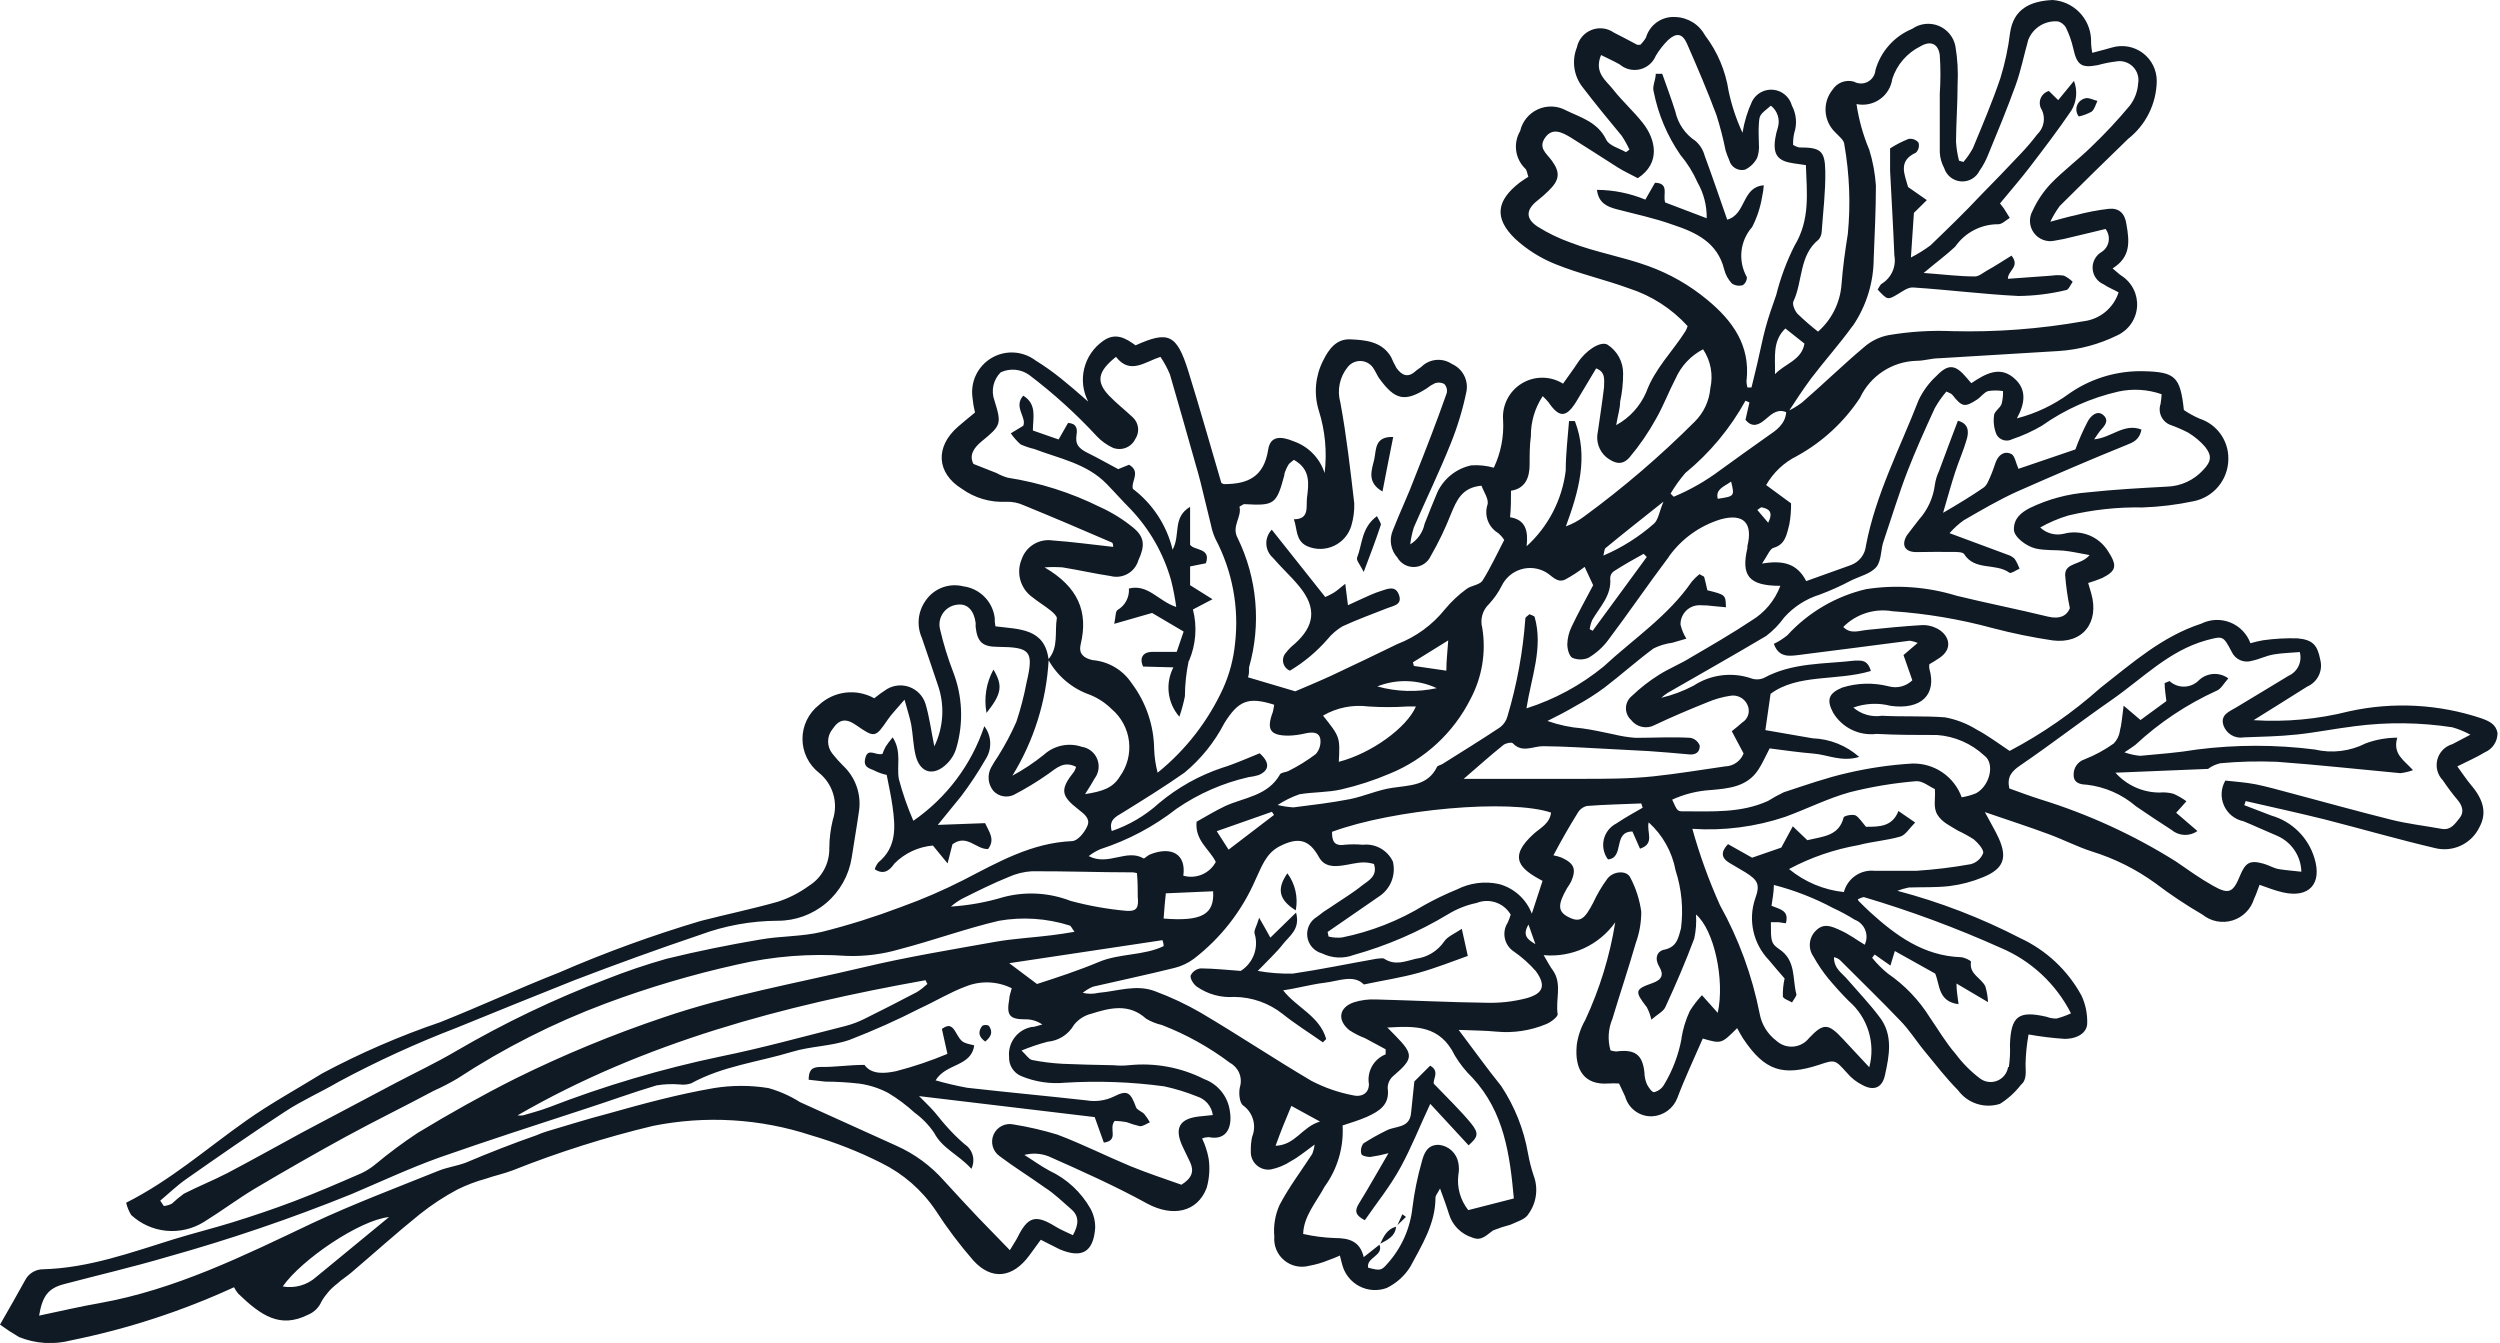 <svg width="296" height="159" viewBox="0 0 296 159" fill="none" xmlns="http://www.w3.org/2000/svg">
<path d="M167.458 128.044L169.325 126.177C170.539 126.83 169.586 127.839 169.773 128.324C171.379 130.004 172.872 131.423 174.179 133.01C175.15 134.224 174.982 134.616 173.881 135.606L169.344 130.695C168.074 133.402 167.122 135.83 165.852 138.163C164.583 140.497 163.052 142.346 161.595 144.474C160.4 143.858 160.382 143.317 160.923 142.458C162.081 140.591 163.108 138.724 164.396 136.539C163.678 136.733 162.948 136.883 162.211 136.987C161.857 136.987 161.222 136.838 161.184 136.632C161.127 136.419 161.12 136.196 161.162 135.979C161.204 135.762 161.295 135.558 161.427 135.382C162.306 134.82 163.216 134.309 164.153 133.851C165.199 133.29 166.879 133.626 167.066 131.815C167.178 130.695 167.308 129.463 167.458 128.044ZM165.292 145.24C164.246 145.52 163.836 146.36 163.425 147.256C164.302 146.789 165.199 146.379 165.292 145.24ZM152.428 103.399C151.121 105.266 151.438 106.554 153.417 107.786C153.565 107.026 153.553 106.244 153.382 105.489C153.212 104.733 152.887 104.022 152.428 103.399ZM236.801 130.695C235.909 130.983 234.95 130.982 234.058 130.694C233.167 130.406 232.389 129.845 231.835 129.089C230.434 127.671 229.202 126.083 227.932 124.534C226.905 123.302 226.065 121.92 224.945 120.8C222.686 118.428 220.315 116.151 218 113.817C217.777 113.561 217.474 113.39 217.141 113.331C217.141 114.732 218.112 115.198 218.784 116.02C220.053 117.476 221.379 118.877 222.518 120.389C224.18 122.517 223.694 124.982 223.171 127.334C222.854 128.753 221.902 129.202 220.557 128.492C219.84 128.143 219.204 127.647 218.69 127.036C217.271 125.467 217.29 125.43 215.404 126.065C211.073 127.484 208.926 126.774 206.386 122.965C206.125 122.573 205.92 122.163 205.677 121.733C203.81 123.6 203.81 123.6 201.607 122.965C200.58 125.337 199.478 127.652 198.582 130.042C198.342 130.64 197.938 131.157 197.416 131.534C196.893 131.911 196.275 132.131 195.632 132.17C194.912 132.201 194.203 131.987 193.619 131.563C193.036 131.139 192.614 130.531 192.421 129.836C192.197 129.314 191.935 128.828 191.692 128.287C191.27 128.26 190.846 128.26 190.423 128.287C187.622 128.492 186.39 126.7 186.689 123.712C186.832 122.673 187.174 121.672 187.697 120.762C189.408 117.093 190.602 113.203 191.244 109.205C190.296 110.539 189.013 111.599 187.526 112.281C186.038 112.963 184.397 113.241 182.768 113.089C183.272 113.948 183.552 114.489 183.907 114.956C184.971 116.561 184.149 118.391 184.43 120.09C184.43 120.408 183.627 121.024 183.085 121.248C181.216 122.029 179.183 122.337 177.167 122.144C175.841 122.013 174.497 122.013 172.704 121.939C174.571 124.403 176.084 126.532 177.727 128.567C179.336 130.986 180.424 133.714 180.919 136.576C181.076 137.45 181.294 138.311 181.573 139.153C181.861 139.905 181.957 140.717 181.852 141.516C181.748 142.314 181.447 143.074 180.975 143.727C180.639 144.362 179.575 144.661 178.81 145.016C178.131 145.191 177.463 145.409 176.812 145.669C176.009 146.192 175.449 147.013 174.273 146.509C173.634 146.304 173.054 145.947 172.582 145.469C172.111 144.991 171.762 144.407 171.565 143.765C171.285 142.85 170.931 141.898 170.501 140.721C170.202 141.3 169.96 141.543 169.96 141.804C169.96 144.885 168.354 147.405 166.991 149.963C166.312 151.061 165.334 151.942 164.172 152.503C163.648 152.692 163.091 152.771 162.535 152.733C161.98 152.696 161.438 152.543 160.944 152.285C160.451 152.027 160.017 151.669 159.669 151.234C159.321 150.799 159.068 150.296 158.925 149.758C158.832 149.459 158.776 149.161 158.645 148.656C158.207 148.861 157.758 149.042 157.301 149.198C156.562 149.503 155.792 149.729 155.004 149.87C154.495 150.007 153.959 150.019 153.444 149.905C152.928 149.791 152.448 149.555 152.043 149.216C151.638 148.877 151.321 148.446 151.118 147.958C150.915 147.471 150.833 146.942 150.878 146.416C150.76 145.139 150.972 143.853 151.494 142.682C152.596 140.572 154.071 138.63 155.378 136.614C155.516 136.259 155.61 135.889 155.658 135.512C154.538 136.315 153.791 136.969 152.857 137.473C152.131 137.952 151.32 138.288 150.467 138.462C150.163 138.507 149.853 138.484 149.559 138.394C149.265 138.304 148.995 138.149 148.768 137.942C148.541 137.735 148.363 137.48 148.247 137.195C148.131 136.91 148.079 136.603 148.096 136.296C148.08 135.732 148.13 135.168 148.246 134.616C148.517 133.965 148.559 133.241 148.366 132.563C148.172 131.885 147.755 131.292 147.181 130.882C146.752 130.583 146.64 129.388 146.808 128.697C146.971 128.159 146.942 127.58 146.728 127.06C146.514 126.539 146.127 126.109 145.632 125.841C143.163 123.982 140.448 122.474 137.566 121.36C136.908 121.212 136.278 120.96 135.699 120.613C133.645 118.746 131.386 119.343 129.183 120.034C128.376 120.237 127.659 120.703 127.148 121.36C126.829 121.915 126.38 122.385 125.841 122.729C125.301 123.074 124.686 123.283 124.048 123.339C122.993 123.617 121.957 123.967 120.949 124.384C121.509 124.907 121.827 125.43 122.2 125.505C123.383 125.738 124.581 125.887 125.785 125.953C127.783 126.046 129.799 126.083 131.797 126.121C132.418 126.183 133.043 126.183 133.664 126.121C136.729 125.803 139.82 126.373 142.57 127.764C143.393 128.065 144.116 128.589 144.657 129.279C145.198 129.968 145.535 130.795 145.632 131.666C145.912 133.533 145.184 135.064 143.111 134.635C142.844 134.643 142.579 134.693 142.327 134.784C142.68 135.526 142.937 136.311 143.093 137.118C143.274 138.297 143.197 139.5 142.868 140.647C141.767 143.541 138.836 144.119 135.848 142.514C132.114 140.46 128.081 138.649 124.16 136.913C123.244 136.554 122.237 136.495 121.285 136.744C122.275 137.361 123.152 138.014 124.254 138.612C126.309 139.573 128.013 141.153 129.127 143.13C129.505 143.835 129.692 144.627 129.668 145.426C129.444 148.264 128.081 149.03 125.449 147.91L123.227 146.789L121.864 148.656C119.903 151.308 117.42 151.625 115.254 149.254C113.619 147.379 112.122 145.388 110.773 143.298C109.156 140.904 106.942 138.974 104.351 137.697C101.693 136.356 98.918 135.262 96.061 134.429C90.009 132.436 83.543 132.05 77.297 133.309C71.659 134.662 66.124 136.415 60.736 138.556C59.69 138.966 58.57 139.19 57.506 139.564C56.354 139.881 55.235 140.306 54.164 140.833C52.59 141.672 51.096 142.653 49.702 143.765C46.957 145.968 44.324 148.358 41.636 150.636C41.094 151.121 40.459 151.476 39.937 151.98C39.18 152.552 38.545 153.269 38.07 154.09C37.917 154.448 37.695 154.773 37.416 155.046C37.138 155.318 36.807 155.533 36.445 155.677C33.178 157.301 30.937 155.807 28.193 153.156C28.007 152.923 27.845 152.673 27.707 152.409C21.537 155.245 15.058 157.356 8.402 158.701C6.366 159.236 4.211 159.099 2.259 158.309C1.481 157.858 0.727 157.365 0 156.834C1.083 154.967 2.035 153.268 2.969 151.588C3.17 151.192 3.477 150.86 3.857 150.629C4.236 150.398 4.672 150.278 5.116 150.281C10.512 150.131 15.497 148.302 20.556 146.733C22.853 146.024 25.187 145.445 27.483 144.736C29.78 144.026 32.394 143.149 34.802 142.234C37.51 141.207 40.179 140.049 42.831 138.892C43.404 138.614 43.944 138.269 44.436 137.865C46.04 136.528 47.717 135.281 49.459 134.131C53.193 131.871 57.076 129.687 61.016 127.708C66.69 124.902 72.548 122.481 78.548 120.464C86.259 117.831 94.269 116.412 102.166 114.545C107.319 113.313 112.566 112.454 117.794 111.52C119.997 111.128 122.256 111.016 124.478 110.736C125.337 110.643 126.177 110.493 127.222 110.325C126.905 109.915 126.812 109.616 126.644 109.579C123.94 108.725 121.072 108.533 118.279 109.018C114.302 109.952 110.437 111.371 106.479 112.398C104.479 112.982 102.4 113.246 100.318 113.182C95.934 112.866 91.529 113.213 87.248 114.209C81.977 115.381 76.793 116.916 71.733 118.802C65.558 121.109 59.659 124.096 54.145 127.708C53.245 128.239 52.317 128.719 51.363 129.145C47.872 131.013 44.343 132.73 40.889 134.616C37.435 136.502 33.719 138.63 30.191 140.721C28.137 141.954 26.195 143.41 24.141 144.68C22.815 145.504 21.254 145.87 19.699 145.722C18.144 145.573 16.681 144.919 15.534 143.858C15.256 143.409 15.055 142.917 14.937 142.402C20.239 139.732 24.515 135.942 29.164 132.674C32.039 130.639 35.157 128.94 38.182 127.073C42.66 124.684 47.324 122.661 52.129 121.024C56.815 119.157 61.464 117.01 66.169 115.161C71.642 112.783 77.253 110.738 82.973 109.037C86.016 108.253 89.097 107.618 92.121 106.759C93.425 106.33 94.653 105.7 95.762 104.892C96.519 104.423 97.141 103.765 97.566 102.982C97.992 102.2 98.207 101.32 98.189 100.43C98.196 99.304 98.334 98.182 98.6 97.088C98.933 96.098 98.954 95.031 98.66 94.029C98.366 93.027 97.772 92.14 96.957 91.487C96.351 91.01 95.862 90.401 95.525 89.708C95.188 89.014 95.013 88.253 95.013 87.482C95.013 86.711 95.188 85.95 95.525 85.256C95.862 84.562 96.351 83.954 96.957 83.477C97.824 82.666 98.925 82.151 100.103 82.007C101.281 81.863 102.474 82.096 103.511 82.674C103.999 82.277 104.51 81.909 105.042 81.572C105.441 81.341 105.887 81.201 106.348 81.162C106.808 81.124 107.271 81.189 107.703 81.351C108.136 81.514 108.527 81.77 108.848 82.102C109.169 82.435 109.412 82.834 109.56 83.272C110.045 84.859 110.251 86.558 110.624 88.369C111.174 87.233 111.492 85.999 111.56 84.739C111.627 83.479 111.442 82.219 111.016 81.031C110.4 79.164 109.747 77.297 109.149 75.523C108.835 74.817 108.709 74.042 108.784 73.273C108.859 72.504 109.133 71.767 109.579 71.135C110.056 70.425 110.74 69.88 111.539 69.572C112.337 69.265 113.211 69.211 114.041 69.418C114.989 69.538 115.87 69.971 116.546 70.647C117.222 71.322 117.654 72.204 117.775 73.152C117.775 73.451 117.775 73.768 117.868 74.16C120.632 74.515 123.731 74.347 124.16 78.156C123.888 83.003 122.412 87.707 119.866 91.841C121.184 91.129 122.434 90.298 123.6 89.358C124.198 88.814 124.931 88.441 125.723 88.277C126.514 88.112 127.335 88.163 128.1 88.425C128.5 88.488 128.877 88.654 129.194 88.907C129.512 89.159 129.758 89.489 129.91 89.865C130.062 90.24 130.115 90.649 130.063 91.051C130.011 91.453 129.855 91.834 129.612 92.159C129.332 92.663 129.033 93.148 128.473 94.026C130.471 93.708 131.741 93.335 132.581 91.953C133.459 90.747 133.848 89.253 133.672 87.771C133.495 86.289 132.766 84.929 131.629 83.962C130.891 83.231 130.015 82.653 129.052 82.263C126.94 81.533 125.176 80.042 124.104 78.081C125.374 76.662 124.851 74.832 125.131 73.189C125.131 72.928 124.702 72.536 124.403 72.293C123.712 71.733 122.947 71.285 122.256 70.725C121.556 70.233 121.047 69.516 120.812 68.694C120.578 67.871 120.633 66.993 120.968 66.206C121.22 65.474 121.719 64.851 122.38 64.446C123.041 64.04 123.822 63.877 124.59 63.985C126.98 64.153 129.37 64.489 131.797 64.75C131.797 64.619 131.797 64.283 131.629 64.227C128.175 62.734 124.721 61.259 121.248 59.84C120.588 59.533 119.865 59.386 119.138 59.41C117.266 59.511 115.416 58.971 113.891 57.879C110.867 56.012 110.699 52.894 113.425 50.523C114.078 49.944 114.769 49.403 115.441 48.843C115.296 48.26 115.196 47.667 115.142 47.069C115.014 46.151 115.161 45.215 115.564 44.379C115.968 43.544 116.61 42.848 117.41 42.378C118.209 41.908 119.13 41.686 120.056 41.74C120.982 41.794 121.871 42.122 122.611 42.681C123.657 43.327 124.661 44.038 125.617 44.81C126.532 45.557 127.484 46.341 128.847 47.554C128.219 46.352 128.049 44.962 128.368 43.643C128.687 42.325 129.474 41.167 130.583 40.385C132.058 39.302 133.309 40.049 134.448 40.889C138.313 39.153 139.321 39.526 140.703 43.97C142.084 48.413 143.298 52.726 144.605 57.17C144.605 57.17 144.81 57.319 144.941 57.319C147.723 57.319 149.646 56.479 150.15 53.249C150.393 51.662 151.532 51.569 153.193 52.259C154.049 52.56 154.824 53.056 155.455 53.707C156.087 54.359 156.559 55.148 156.834 56.012C157.139 53.501 156.897 50.953 156.125 48.544C155.541 46.593 155.735 44.492 156.666 42.681C157.338 41.318 158.234 40.105 159.878 40.179C161.521 40.254 163.612 40.366 164.713 42.289C164.899 42.731 165.111 43.161 165.348 43.578C165.945 44.399 166.655 44.791 167.57 43.97C167.813 43.745 168.111 43.596 168.335 43.391C168.807 42.942 169.417 42.668 170.066 42.614C170.714 42.559 171.362 42.728 171.901 43.092C172.507 43.357 173.007 43.818 173.322 44.399C173.636 44.981 173.747 45.651 173.638 46.303C173.205 48.422 172.58 50.497 171.771 52.502C170.426 55.863 168.839 59.13 167.402 62.435C167.196 63.092 167.052 63.767 166.972 64.451C167.406 64.184 167.781 63.831 168.073 63.413C168.365 62.996 168.569 62.523 168.671 62.024C169.157 60.779 169.661 59.535 170.184 58.29C170.56 57.483 171.119 56.775 171.815 56.221C172.512 55.667 173.327 55.283 174.198 55.097C175.097 55.036 176.001 55.131 176.868 55.377C177.695 53.631 178.074 51.706 177.969 49.776C177.894 48.915 178.059 48.05 178.448 47.278C178.837 46.505 179.433 45.857 180.17 45.405C180.907 44.953 181.756 44.716 182.62 44.719C183.485 44.723 184.331 44.968 185.064 45.426C185.643 44.586 186.259 43.783 186.819 42.924C187.753 41.505 189.452 40.366 190.311 40.796C190.888 41.163 191.362 41.671 191.689 42.272C192.015 42.873 192.184 43.547 192.178 44.231C192.179 45.355 192.06 46.475 191.823 47.573C191.823 48.339 191.562 49.123 191.356 50.336C192.939 49.473 194.187 48.106 194.904 46.453C195.931 43.633 198.04 41.617 199.572 39.19C199.671 39.005 199.753 38.812 199.814 38.611C197.934 36.544 195.546 35.006 192.887 34.149C190.031 33.103 187.025 32.431 184.205 31.292C182.428 30.588 180.795 29.563 179.388 28.267C176.868 25.822 177.167 23.749 179.949 21.602C180.247 21.378 180.583 21.173 180.957 20.93C180.807 20.519 180.789 20.127 180.583 19.959C179.999 19.393 179.623 18.647 179.514 17.841C179.406 17.035 179.572 16.216 179.986 15.515C180.114 14.952 180.371 14.427 180.737 13.98C181.103 13.533 181.567 13.177 182.094 12.94C182.62 12.703 183.195 12.592 183.772 12.614C184.349 12.636 184.913 12.792 185.419 13.069C187.174 13.928 189.153 14.432 190.18 16.542C190.516 17.252 191.711 17.55 192.514 18.017L192.925 17.718C192.665 17.147 192.359 16.598 192.01 16.076C190.46 14.208 188.836 12.229 187.324 10.25C186.828 9.594 186.511 8.822 186.403 8.007C186.295 7.192 186.4 6.363 186.707 5.601C186.802 5.142 187.008 4.714 187.309 4.356C187.611 3.997 187.996 3.719 188.432 3.547C188.867 3.374 189.339 3.313 189.804 3.369C190.269 3.424 190.712 3.595 191.095 3.865C192.029 4.332 192.962 4.836 193.84 5.302C193.84 5.302 194.008 5.302 194.213 5.302C194.476 5.049 194.702 4.76 194.885 4.444C195.101 3.704 195.562 3.06 196.194 2.618C196.826 2.177 197.589 1.964 198.358 2.016C199.086 2.038 199.796 2.252 200.415 2.635C201.035 3.019 201.542 3.559 201.887 4.201C203.352 6.13 204.308 8.396 204.669 10.792C205.029 12.491 205.581 14.145 206.312 15.721C206.52 14.43 206.903 13.174 207.451 11.987C207.686 11.533 208.053 11.16 208.503 10.918C208.954 10.676 209.467 10.576 209.975 10.63C210.484 10.685 210.964 10.892 211.353 11.224C211.742 11.556 212.022 11.997 212.156 12.491C212.422 12.988 212.584 13.534 212.632 14.095C212.681 14.657 212.614 15.223 212.436 15.758C212.333 16.218 212.29 16.688 212.305 17.158C212.528 17.3 212.775 17.402 213.033 17.457C215.535 17.457 216.076 17.812 216.114 20.276C216.151 22.741 215.852 25.075 215.684 27.483C215.661 27.806 215.536 28.113 215.33 28.361C212.996 30.228 213.463 33.309 212.342 35.68C212.174 36.016 212.492 36.781 212.828 37.155C213.6 37.899 214.41 38.603 215.255 39.265C216.881 37.835 217.88 35.823 218.037 33.663C218.186 31.666 218.466 29.668 218.784 27.689C219.123 24.17 218.985 20.622 218.373 17.14C218.373 16.598 217.701 16.113 217.29 15.665C216.615 15.017 216.208 14.139 216.15 13.206C216.091 12.273 216.385 11.351 216.973 10.624C217.236 10.211 217.626 9.896 218.083 9.724C218.541 9.552 219.043 9.534 219.512 9.671C219.763 9.809 220.044 9.882 220.331 9.884C220.617 9.885 220.899 9.815 221.152 9.68C221.404 9.544 221.618 9.348 221.776 9.108C221.933 8.869 222.027 8.594 222.051 8.308C222.357 7.216 222.908 6.208 223.662 5.361C224.415 4.513 225.352 3.848 226.401 3.417C226.848 3.102 227.366 2.903 227.909 2.838C228.452 2.774 229.003 2.846 229.511 3.048C230.019 3.25 230.468 3.576 230.819 3.996C231.169 4.415 231.409 4.916 231.517 5.452C231.773 6.956 231.861 8.484 231.779 10.008C231.779 12.248 231.61 14.507 231.592 16.748C231.635 17.517 231.754 18.28 231.947 19.026L232.469 19.175C232.899 18.674 233.275 18.13 233.59 17.55C234.729 14.806 235.886 12.08 236.838 9.279C237.385 7.513 237.772 5.701 237.996 3.865C238.407 1.046 240.404 0.131 243.018 0C244.196 0.074 245.307 0.573 246.145 1.404C246.983 2.235 247.49 3.341 247.574 4.518C247.574 4.985 247.574 5.452 247.723 6.255C248.601 6.012 249.348 5.844 250.076 5.62C250.692 5.44 251.342 5.406 251.974 5.521C252.606 5.636 253.202 5.897 253.715 6.284C254.228 6.67 254.644 7.17 254.929 7.746C255.215 8.321 255.362 8.955 255.36 9.597C255.34 10.92 255.025 12.222 254.437 13.408C253.849 14.594 253.003 15.633 251.962 16.449C249.254 19.081 246.547 21.714 243.877 24.384C243.446 24.97 243.071 25.595 242.757 26.251C244.101 25.896 244.904 25.654 245.726 25.486C247.036 25.13 248.372 24.874 249.721 24.72C250.86 24.627 251.588 25.206 251.775 26.587C252.13 28.604 252.298 30.433 250.132 31.778C250.617 32.17 250.879 32.45 251.196 32.655C251.8 33.047 252.289 33.593 252.611 34.237C252.933 34.881 253.077 35.599 253.027 36.318C252.978 37.036 252.737 37.728 252.329 38.322C251.922 38.915 251.363 39.389 250.711 39.694C248.535 40.769 246.168 41.403 243.746 41.561L229.575 42.42C228.698 42.42 227.82 42.719 226.943 42.719C225.525 42.752 224.145 43.18 222.957 43.955C221.77 44.73 220.822 45.822 220.221 47.106C218.328 49.975 215.765 52.34 212.753 53.996C211.224 54.752 209.956 55.949 209.112 57.431L212.062 59.597C212.075 60.429 212.006 61.261 211.857 62.08C211.558 63.219 211.409 64.47 209.99 64.862C209.56 64.974 209.299 65.74 208.627 66.729C211.129 66.3 212.79 66.729 213.855 68.802L219.064 66.935C219.57 66.766 220.016 66.454 220.348 66.036C220.679 65.619 220.882 65.113 220.931 64.582C222.088 58.514 224.964 53.044 227.167 47.368C227.684 46.281 228.407 45.305 229.295 44.492C230.677 43.055 231.517 43.148 232.824 44.698L233.403 45.37C235.083 44.25 236.894 43.167 238.705 44.996C239.919 46.229 239.77 47.76 238.799 49.533C241.041 48.956 243.151 47.955 245.016 46.584C247.394 44.931 250.206 44.015 253.1 43.951C253.343 43.951 253.586 43.951 253.81 43.951C257.544 44.044 258.142 44.586 258.571 48.544C259.159 48.946 259.784 49.29 260.438 49.571C261.442 49.898 262.314 50.54 262.925 51.4C263.537 52.261 263.856 53.295 263.836 54.35C263.831 55.538 263.413 56.687 262.653 57.6C261.893 58.513 260.84 59.133 259.673 59.354C257.712 59.767 255.719 60.01 253.717 60.082C250.744 60.024 247.777 60.344 244.885 61.035C243.728 61.381 242.613 61.857 241.562 62.454C241.927 62.8 242.373 63.049 242.858 63.179C243.344 63.31 243.855 63.317 244.344 63.2C245.323 62.934 246.362 62.99 247.307 63.359C248.252 63.729 249.052 64.394 249.59 65.254C250.673 66.935 250.636 67.569 248.918 68.428C248.369 68.656 247.808 68.856 247.238 69.026L247.593 70.221C248.601 73.693 246.603 76.289 243.018 75.822C240.629 75.466 238.26 74.98 235.923 74.366C232.041 73.31 228.063 72.641 224.049 72.368C223.002 72.188 221.928 72.264 220.917 72.589C219.906 72.914 218.988 73.479 218.242 74.235C219.138 75.131 220.109 74.664 221.136 74.571C223.283 74.347 225.43 74.141 227.578 74.011C228.138 73.99 228.696 74.105 229.202 74.347C230.64 74.982 231.442 76.699 229.613 77.913C229.221 78.193 228.81 78.417 228.436 78.641C228.405 78.82 228.405 79.004 228.436 79.183C229.333 82.245 227.466 84.074 223.843 83.57C222.388 83.194 220.852 83.265 219.437 83.776C219.897 84.172 220.437 84.464 221.02 84.632C221.604 84.799 222.217 84.838 222.817 84.746C225.3 84.877 227.802 84.746 230.285 84.933C231.608 85.177 232.874 85.665 234.019 86.371C235.419 87.118 236.708 88.088 237.94 88.91C241.816 86.869 245.428 84.361 248.694 81.442C252.428 78.529 255.976 75.355 260.625 73.843C261.154 73.578 261.733 73.428 262.325 73.403C262.916 73.377 263.506 73.477 264.056 73.696C264.606 73.915 265.103 74.247 265.516 74.671C265.929 75.095 266.247 75.602 266.45 76.158C266.953 76.009 267.464 75.891 267.981 75.803C269.317 75.617 270.666 75.543 272.014 75.579C273.881 75.747 274.385 76.419 274.721 78.118C274.886 78.745 274.82 79.41 274.535 79.993C274.251 80.575 273.767 81.037 273.172 81.292C271.062 82.637 268.933 83.944 266.824 85.269C270.62 85.511 274.431 85.159 278.119 84.224C283.339 83.071 288.773 83.361 293.84 85.064C294.699 85.381 295.52 85.736 295.707 86.782C295.712 87.271 295.57 87.751 295.301 88.16C295.032 88.569 294.647 88.889 294.195 89.078C293.243 89.657 292.216 90.105 290.946 90.74C291.544 91.561 292.01 92.271 292.552 92.924C294.157 94.791 294.419 96.378 293.56 97.947C293.101 98.902 292.327 99.669 291.367 100.118C290.407 100.567 289.322 100.671 288.295 100.411C283.926 99.384 279.594 98.133 275.225 97.013C272.145 96.248 269.064 95.576 265.89 94.847L265.722 95.333L268.933 96.565C270.138 96.91 271.236 97.553 272.126 98.434C273.017 99.315 273.672 100.406 274.03 101.606C274.964 104.631 273.396 106.367 270.296 105.658C269.381 105.452 268.429 105.079 267.533 104.762C267.29 105.396 267.122 105.919 266.88 106.423C266.696 107.027 266.367 107.576 265.922 108.022C265.476 108.469 264.927 108.799 264.324 108.983C263.721 109.168 263.082 109.201 262.463 109.08C261.844 108.959 261.264 108.688 260.774 108.29C258.833 107.161 256.962 105.914 255.173 104.556C252.903 102.913 250.381 101.652 247.705 100.822C245.95 100.262 244.307 99.403 242.57 98.768C240.255 97.909 237.903 97.144 235.009 96.154C235.737 97.536 236.26 98.376 236.652 99.254C237.697 101.569 237.23 102.876 234.785 103.865C233.518 104.39 232.187 104.741 230.826 104.911C229.239 105.098 227.615 105.023 226.009 105.079C225.545 105.172 225.089 105.303 224.646 105.471C229.685 106.8 234.562 108.678 239.191 111.072C242.281 112.505 244.828 114.894 246.454 117.887C246.924 118.904 247.154 120.016 247.126 121.136C247.126 122.256 246.006 123.003 244.437 123.003C243.01 122.906 241.589 122.732 240.18 122.48C239.97 123.633 239.851 124.8 239.826 125.971C239.826 126.868 240.012 127.839 239.284 128.436C238.596 129.33 237.755 130.094 236.801 130.695ZM33.477 152.316C34.178 152.443 34.899 152.407 35.585 152.213C36.271 152.019 36.904 151.671 37.435 151.196L46.061 144.101C42.625 144.437 35.698 149.123 33.477 152.316ZM239.247 90.59C238.164 91.319 237.604 91.991 237.903 93.354C239.135 93.802 240.348 94.25 241.637 94.661C247.252 96.399 252.618 98.859 257.6 101.98C259.056 102.988 260.494 104.015 262.025 104.874C263.892 105.938 264.396 105.695 265.218 103.679C265.871 102.11 266.394 101.812 268 102.26C268.616 102.428 269.176 102.801 269.867 102.913C270.558 103.025 271.491 103.1 272.481 103.212C272.459 102.302 272.176 101.417 271.666 100.662C271.157 99.908 270.442 99.315 269.605 98.955C268.261 98.395 266.954 97.779 265.629 97.237C265.124 97.133 264.652 96.909 264.25 96.586C263.849 96.263 263.531 95.849 263.321 95.379C263.111 94.908 263.016 94.394 263.044 93.88C263.072 93.366 263.222 92.865 263.481 92.42C264.62 92.551 265.89 92.626 267.104 92.868C268.317 93.111 269.923 93.559 271.323 93.933C275.263 94.978 279.202 96.08 283.179 97.069C285.046 97.536 287.119 97.779 289.079 98.133C290.181 98.339 290.666 97.536 291.226 96.845C291.786 96.154 291.544 95.37 290.965 94.698C290.386 94.026 289.77 93.186 289.228 92.383C288.917 92.063 288.694 91.669 288.581 91.237C288.469 90.806 288.469 90.353 288.584 89.922C288.699 89.491 288.924 89.097 289.236 88.779C289.549 88.461 289.939 88.23 290.367 88.107L292.496 86.987C291.814 86.618 291.094 86.324 290.349 86.109C286.534 85.525 282.656 85.481 278.829 85.979C276.532 86.259 274.236 86.726 271.939 86.968C269.643 87.211 267.776 87.211 265.685 87.304C265.177 87.395 264.654 87.302 264.209 87.042C263.765 86.782 263.427 86.372 263.257 85.885C262.847 84.616 263.967 84.242 264.77 83.757C266.823 82.506 268.915 81.274 270.95 80.023C271.475 79.792 271.899 79.381 272.146 78.863C272.393 78.346 272.445 77.757 272.294 77.204C271.211 77.297 270.184 77.316 269.213 77.484C268.242 77.652 267.514 78.062 266.655 78.23C266.191 78.385 265.686 78.361 265.237 78.165C264.789 77.968 264.43 77.612 264.228 77.166C263.201 75.206 263.183 75.299 261.185 75.822C256.76 77.073 253.717 80.303 249.982 82.898C246.248 85.493 242.888 88.107 239.247 90.59ZM222.182 67.103C221.528 67.924 220.203 68.223 219.176 68.727C217.969 69.369 216.722 69.93 215.442 70.407C213.821 70.911 212.369 71.847 211.241 73.115C210.644 73.945 209.927 74.681 209.112 75.299C205.247 77.596 201.327 79.799 197.443 82.039C197.178 82.211 196.928 82.404 196.696 82.618C198.028 82.302 199.314 81.819 200.524 81.18C201.506 80.537 202.619 80.123 203.783 79.968C204.946 79.813 206.129 79.921 207.245 80.284C207.748 80.49 208.311 80.49 208.814 80.284C212.23 78.417 216.002 78.641 219.643 78.212C220.371 78.212 221.118 78.081 221.51 79.444C217.477 80.658 212.865 79.743 209.635 82.151C209.392 83.888 209.206 85.176 209.019 86.445L214.62 87.416C216.656 87.489 218.603 88.268 220.128 89.62C218.056 90.254 216.394 89.358 214.751 89.228C213.108 89.097 211.129 88.817 209.523 88.611C208.982 89.657 208.627 90.478 208.16 91.169C206.834 93.167 204.669 93.354 202.559 93.54C200.977 93.633 199.426 94.019 197.984 94.679C198.582 95.986 198.582 96.08 199.347 96.061C202.727 96.061 206.144 96.285 209.336 94.829C209.938 94.45 210.561 94.107 211.203 93.802C213.724 92.98 216.226 92.084 218.802 91.505C221.3 90.926 223.842 90.557 226.401 90.404C227.675 90.368 228.927 90.734 229.98 91.452C231.033 92.169 231.832 93.201 232.264 94.399C232.854 94.307 233.431 94.144 233.982 93.914C235.606 93.018 236.222 90.404 234.953 89.47C233.419 88.039 231.443 87.176 229.351 87.024C226.961 87.024 224.572 87.024 222.182 86.894C221.176 87.017 220.155 86.847 219.244 86.403C218.333 85.959 217.57 85.26 217.047 84.392C216.226 82.861 216.506 82.077 218.13 81.404C219.905 80.852 221.798 80.8 223.601 81.255C224.091 81.396 224.611 81.405 225.106 81.28C225.601 81.155 226.054 80.902 226.42 80.546C226.065 79.5 225.729 78.548 225.374 77.558L227.055 76.121C226.755 75.997 226.442 75.909 226.121 75.859C221.752 76.419 217.402 76.998 213.052 77.54C211.876 77.689 210.606 77.894 210.027 76.233C210.593 75.958 211.125 75.62 211.614 75.224C214.104 72.502 217.358 70.596 220.949 69.754C224.535 69.202 228.199 69.47 231.667 70.538C235.251 71.416 238.873 72.125 242.458 73.003C243.915 73.357 244.736 72.872 245.072 72.013C244.798 70.714 244.611 69.398 244.512 68.073C244.512 66.561 246.379 66.953 247.406 65.721C246.155 65.497 245.259 65.292 244.344 65.198C243.429 65.105 242.085 65.198 241.002 64.937C239.919 64.675 238.444 63.593 238.444 62.678C238.444 61.371 239.284 60.699 240.311 60.157C242.482 59.105 244.832 58.471 247.238 58.29C250.337 57.954 253.474 57.786 256.573 57.618C257.381 57.593 258.175 57.407 258.909 57.07C259.644 56.734 260.303 56.253 260.849 55.657C261.801 54.668 261.932 53.977 261.092 52.913C260.519 52.25 259.845 51.683 259.094 51.233C258.448 50.895 257.781 50.602 257.096 50.355C256.844 50.277 256.611 50.149 256.409 49.979C256.207 49.809 256.041 49.601 255.921 49.366C255.801 49.131 255.73 48.875 255.71 48.612C255.69 48.349 255.724 48.084 255.808 47.834C255.873 47.451 255.917 47.065 255.938 46.677C254.295 46.102 252.525 45.992 250.823 46.359C247.562 47.104 244.48 48.481 241.749 50.411C240.643 51.059 239.473 51.591 238.257 51.998C237.937 52.172 237.562 52.213 237.212 52.111C236.863 52.01 236.567 51.775 236.39 51.457C236.095 50.749 235.992 49.976 236.091 49.216C236.091 48.731 236.801 48.339 236.988 47.834C237.119 47.335 237.176 46.819 237.156 46.303C236.574 46.211 235.982 46.211 235.401 46.303C234.897 46.453 234.542 47.013 234.075 47.312C232.619 48.264 232.301 48.189 231.162 46.752C231.032 46.584 230.789 46.528 230.453 46.359C229.928 46.972 229.465 47.635 229.071 48.339C227.932 50.822 226.812 53.305 225.841 55.807C224.87 58.309 223.974 61.259 223.041 64.003C222.667 64.956 222.798 66.319 222.182 67.103ZM208.571 60.064C208.459 60.064 208.328 60.213 208.067 60.381C208.44 60.829 208.814 61.277 209.355 61.894C209.99 60.605 209.448 60.232 208.552 60.064H208.571ZM197.592 65.926C195.128 69.194 192.831 72.573 190.367 75.841C189.738 76.671 188.952 77.37 188.052 77.894C187.453 78.139 186.783 78.139 186.185 77.894C185.792 77.708 185.568 76.849 185.568 76.289C185.587 75.57 185.759 74.863 186.073 74.216C186.857 72.573 187.734 70.968 188.63 69.287C188.294 68.578 187.94 67.831 187.622 67.121C186.897 67.678 186.129 68.177 185.326 68.615C184.336 69.082 183.757 68.148 183.011 67.737C182.566 67.485 182.074 67.326 181.565 67.271C181.056 67.216 180.542 67.266 180.053 67.419C179.565 67.571 179.113 67.822 178.726 68.156C178.338 68.491 178.024 68.901 177.801 69.362C177.403 70.152 176.893 70.881 176.289 71.528C175.913 71.885 175.641 72.338 175.503 72.838C175.365 73.338 175.366 73.866 175.505 74.366C175.968 77.244 175.476 80.195 174.105 82.767C172.09 86.77 168.694 89.907 164.545 91.599C162.694 92.389 160.775 93.014 158.813 93.466C157.189 93.839 155.49 93.764 153.847 94.044C152.939 94.361 152.074 94.787 151.27 95.314C151.884 95.46 152.508 95.554 153.137 95.594C155.359 95.314 157.6 95.053 159.803 94.623C161.502 94.287 163.145 93.522 164.844 93.279C166.916 92.962 169.045 93.055 170.146 90.796C170.24 90.628 170.576 90.59 170.781 90.46C173.059 89.022 175.374 87.603 177.615 86.109C178.048 85.779 178.357 85.312 178.492 84.784C179.613 81.019 180.32 77.144 180.602 73.227C180.602 73.059 180.901 72.909 181.087 72.722C181.33 72.853 181.666 72.909 181.704 73.059C182.73 76.699 181.312 80.135 180.733 83.869C184.062 82.812 187.16 81.133 189.863 78.921C193.41 75.635 197.499 72.947 200.3 68.876C200.576 68.55 200.882 68.25 201.215 67.98C201.513 68.167 201.737 68.223 201.775 68.316C201.924 68.839 202.036 69.38 202.148 69.885C204.314 70.426 204.314 70.426 204.351 71.901L202.951 71.77C202.394 71.696 201.833 71.658 201.271 71.658C200.967 71.651 200.665 71.705 200.383 71.817C200.101 71.93 199.844 72.099 199.63 72.314C199.415 72.529 199.246 72.785 199.133 73.067C199.02 73.349 198.966 73.651 198.974 73.955C199.11 74.543 199.344 75.105 199.665 75.617L198.003 76.102C197.23 76.201 196.48 76.428 195.781 76.774C193.784 78.249 191.935 79.911 189.956 81.423C188.921 82.187 187.836 82.879 186.707 83.496C185.568 84.168 184.392 84.784 183.216 85.363C184.547 85.834 185.934 86.129 187.342 86.24C188.612 86.408 189.863 86.707 191.076 86.95C191.922 87.159 192.784 87.297 193.653 87.36C195.819 87.36 197.984 87.23 200.15 87.36C200.399 87.407 200.632 87.517 200.825 87.681C201.018 87.845 201.165 88.056 201.252 88.294C201.252 89.041 200.804 89.395 200.001 89.321C198.395 89.171 196.808 89.041 195.203 88.929L190.628 88.686C187.977 88.555 185.344 88.369 182.693 88.35C181.48 88.35 180.229 89.19 179.108 87.995C178.959 87.846 178.268 87.995 178.007 88.201C176.494 89.414 175.057 90.702 173.302 92.215C178.268 92.215 182.805 92.215 187.342 92.215C190.161 92.215 192.943 92.215 195.781 91.916C198.619 91.617 201.383 91.15 204.258 90.74C204.732 90.728 205.193 90.577 205.581 90.304C205.97 90.032 206.27 89.651 206.442 89.209L205.042 86.576C205.565 86.147 205.938 85.867 206.274 85.549C206.623 85.339 206.879 85.005 206.993 84.615C207.107 84.224 207.071 83.804 206.89 83.439C206.72 83.068 206.432 82.762 206.071 82.57C205.71 82.378 205.296 82.309 204.893 82.375C203.942 82.517 203.013 82.781 202.129 83.159C200.038 84 197.947 84.877 195.912 85.848C195.449 86.097 194.911 86.171 194.398 86.058C193.884 85.945 193.428 85.652 193.111 85.232C192.913 85.049 192.757 84.825 192.654 84.575C192.55 84.326 192.502 84.057 192.513 83.787C192.524 83.517 192.593 83.253 192.715 83.013C192.838 82.772 193.011 82.561 193.223 82.394C194.205 81.452 195.281 80.613 196.435 79.892C197.648 79.127 199.011 78.585 200.169 77.857C202.596 76.438 205.023 75.038 207.357 73.488C208.938 72.543 210.15 71.088 210.793 69.362C207.058 69.362 206.125 68.167 206.89 64.9V64.675C207.563 61.931 206.442 60.755 203.754 61.483C201.258 62.237 199.083 63.8 197.574 65.926H197.592ZM177.465 104.668C178.348 104.902 179.162 105.342 179.84 105.952C180.519 106.562 181.042 107.326 181.368 108.178L182.637 104.295C179.911 102.857 178.492 101.513 181.629 98.694C182.413 98.003 183.496 97.499 183.645 96.21C178.754 94.567 164.975 95.8 157.712 98.488C157.712 99.44 157.861 100.225 159.205 100.019C159.926 99.954 160.651 99.954 161.371 100.019C162.097 99.939 162.83 100.089 163.466 100.447C164.103 100.806 164.611 101.355 164.919 102.017C165.105 102.79 165.047 103.602 164.753 104.341C164.459 105.08 163.942 105.71 163.276 106.143L157.189 110.344L157.301 110.886C157.82 111.014 158.356 111.052 158.888 110.998C162.335 110.301 165.634 109.006 168.634 107.17C169.89 106.471 171.187 105.847 172.518 105.303C174.045 104.531 175.792 104.306 177.465 104.668ZM150.841 96.49L150.598 96.117L144.063 98.413L145.464 100.598L150.841 96.49ZM163.07 81.274C165.365 81.91 167.781 81.981 170.109 81.479C169.012 80.966 167.822 80.683 166.611 80.648C165.4 80.612 164.195 80.826 163.07 81.274ZM171.248 79.407C171.248 78.174 171.379 77.241 171.472 75.822L167.29 78.417L167.402 78.847L171.248 79.407ZM156.647 84.728C158.664 87.267 158.664 87.267 158.515 90.198C162.361 89.209 166.562 86.165 167.645 83.645H166.674C165.119 83.748 163.56 83.748 162.006 83.645C160.149 83.406 158.266 83.786 156.647 84.728ZM191.039 67.663C190.917 67.758 190.819 67.88 190.751 68.019C190.683 68.158 190.648 68.311 190.647 68.466C190.834 70.519 189.415 71.845 188.518 73.413C188.371 73.759 188.271 74.124 188.22 74.496L188.574 74.683L194.979 65.945L194.605 65.572C193.41 66.225 192.197 66.916 191.039 67.663ZM204.967 57.02C204.108 57.637 203.1 57.898 203.38 59.056C205.378 58.757 205.378 58.757 204.967 57.02ZM196.958 59.392C194.4 61.427 192.234 63.126 190.087 64.9C189.956 65.011 189.956 65.329 189.844 65.777C192.008 64.854 194.012 63.593 195.781 62.043C196.341 61.613 196.453 60.568 196.958 59.392ZM219.362 38.574C217.813 40.721 216.039 42.7 214.433 44.81C213.463 46.117 212.566 47.498 211.689 48.843H211.577C210.531 48.339 209.803 48.973 209.075 49.608C208.347 50.243 207.507 50.747 206.666 49.702C206.816 48.992 206.984 48.32 207.133 47.648L206.666 47.442C204.856 50.727 202.435 53.636 199.534 56.012C198.887 56.77 198.306 57.582 197.798 58.439C197.928 58.57 198.04 58.701 198.171 58.813C200.124 57.999 201.968 56.946 203.66 55.676C205.527 54.332 207.395 52.969 209.262 51.662C210.307 50.952 211.334 50.262 211.483 48.861V48.768C212.146 48.473 212.772 48.104 213.35 47.666C215.834 45.519 218.186 43.223 220.688 41.113C221.523 40.376 222.543 39.879 223.638 39.675C226.117 39.257 228.632 39.1 231.144 39.209C236.361 39.341 241.577 38.947 246.715 38.032C247.658 37.917 248.547 37.533 249.278 36.928C250.01 36.322 250.552 35.52 250.841 34.616C250.169 34.242 249.572 34.018 249.068 33.663C248.702 33.507 248.387 33.253 248.157 32.928C247.927 32.603 247.793 32.221 247.767 31.824C247.742 31.427 247.828 31.031 248.015 30.68C248.201 30.329 248.482 30.037 248.825 29.836C249.045 29.696 249.233 29.512 249.377 29.295C249.521 29.078 249.618 28.833 249.662 28.576C249.706 28.32 249.696 28.056 249.632 27.804C249.568 27.551 249.452 27.315 249.292 27.11C248.022 27.409 246.734 27.745 245.408 28.043C244.713 28.23 244.009 28.38 243.298 28.491C242.841 28.598 242.363 28.568 241.923 28.406C241.482 28.244 241.099 27.958 240.819 27.581C240.54 27.204 240.376 26.754 240.349 26.285C240.322 25.817 240.432 25.351 240.666 24.944C241.199 23.778 241.918 22.706 242.794 21.77C244.288 20.22 246.043 18.913 247.593 17.401C249.208 15.857 250.735 14.224 252.167 12.509C252.747 11.748 253.091 10.832 253.157 9.877C253.222 9.517 253.198 9.146 253.087 8.797C252.976 8.448 252.781 8.132 252.519 7.876C252.258 7.62 251.937 7.432 251.586 7.328C251.235 7.225 250.864 7.209 250.505 7.282C249.786 7.371 249.074 7.514 248.377 7.711C246.416 8.084 245.912 7.711 245.464 5.695C245.27 4.841 244.976 4.014 244.587 3.23C244.383 2.897 244.064 2.652 243.69 2.539C242.942 2.468 242.191 2.642 241.55 3.036C240.91 3.431 240.416 4.023 240.143 4.724C239.62 6.591 239.284 8.327 238.668 10.045C237.66 12.845 236.502 15.646 235.382 18.353C235.121 19.013 234.782 19.64 234.374 20.22C234.175 20.625 233.859 20.962 233.467 21.186C233.075 21.409 232.625 21.511 232.175 21.477C231.725 21.442 231.296 21.274 230.942 20.994C230.589 20.713 230.327 20.333 230.192 19.903C229.881 19.327 229.702 18.689 229.669 18.036C229.669 15.721 229.669 13.406 229.669 11.09C229.772 9.567 229.772 8.039 229.669 6.516C229.482 5.153 228.567 4.78 227.372 5.489C226.59 5.877 225.893 6.416 225.322 7.077C224.752 7.737 224.319 8.505 224.049 9.335C223.982 9.817 223.817 10.28 223.565 10.695C223.312 11.111 222.976 11.469 222.579 11.749C222.181 12.03 221.73 12.225 221.254 12.324C220.778 12.422 220.287 12.422 219.811 12.323C220.083 14.184 220.592 16.004 221.323 17.737C221.749 19.114 222.012 20.537 222.107 21.976C222.107 24.851 221.958 27.745 221.846 30.639C221.829 33.469 220.971 36.231 219.381 38.574H219.362ZM211.39 38.891C209.803 40.404 210.214 42.383 210.158 44.306C211.315 43.055 213.313 42.663 213.649 40.684L211.39 38.891ZM206.778 45.015C206.78 45.305 206.818 45.593 206.89 45.874H207.376C207.6 44.922 207.843 44.007 208.067 43.017C208.403 41.617 208.664 40.198 209.038 38.816C209.411 37.435 209.859 36.203 210.307 34.914C210.81 32.898 211.536 30.944 212.473 29.089C214.34 26.008 213.929 22.834 213.817 19.548L212.38 19.343C210.513 19.081 209.915 18.353 210.176 16.468C210.251 15.986 210.363 15.512 210.513 15.049C210.639 14.59 210.627 14.104 210.477 13.652C210.328 13.2 210.048 12.802 209.672 12.509C208.347 13.611 208.328 13.592 208.253 14.619C208.179 15.646 208.253 16.244 208.253 17.046C208.302 17.602 208.232 18.163 208.048 18.689C207.734 19.3 207.229 19.792 206.61 20.09C206.214 20.186 205.796 20.122 205.447 19.913C205.097 19.703 204.845 19.364 204.743 18.97C204.581 18.597 204.437 18.217 204.314 17.831C204.03 16.412 203.668 15.009 203.231 13.63C202.167 10.773 200.99 8.028 199.74 5.172C199.198 3.94 198.489 3.846 197.499 4.742C196.937 5.301 196.448 5.929 196.043 6.609C195.88 7.004 195.625 7.355 195.301 7.632C194.976 7.91 194.591 8.107 194.176 8.207C193.761 8.307 193.328 8.307 192.912 8.208C192.497 8.109 192.111 7.913 191.786 7.636C191.076 7.226 190.329 6.908 189.564 6.516C188.705 8.626 190.161 9.522 191.002 10.605C192.085 11.987 193.429 13.181 194.512 14.563C195.987 16.43 196.715 19.268 193.914 21.098C193.13 20.669 192.327 20.314 191.58 19.847C189.713 18.671 187.846 17.439 185.979 16.281C185.008 15.702 183.832 15.049 182.955 16.281C182.077 17.513 183.104 18.148 183.739 19.026C184.784 20.463 184.635 21.341 183.347 22.592C182.946 22.99 182.522 23.364 182.077 23.712C180.658 24.813 180.583 25.878 182.077 26.849C183.295 27.608 184.59 28.234 185.942 28.716C188.929 29.873 192.122 30.396 195.147 31.497C197.681 32.409 200.037 33.755 202.111 35.474C205.135 37.958 207.245 40.889 206.797 45.015H206.778ZM181.106 55.004C181.106 56.535 180.602 57.842 178.903 58.103C178.903 59.242 178.903 60.176 178.791 61.24C180.658 61.539 180.957 62.883 180.751 64.675C183.32 62.34 184.963 59.16 185.382 55.714C185.382 53.753 185.624 51.811 185.774 49.851H186.465C188.089 54.071 186.931 58.159 185.4 62.323C186.177 62.042 186.907 61.645 187.566 61.147C192.202 57.751 196.571 54.006 200.636 49.944C201.714 48.885 202.377 47.474 202.503 45.967C202.679 45.181 202.694 44.366 202.547 43.573C202.399 42.781 202.092 42.026 201.644 41.356C200.199 42.103 199.053 43.322 198.395 44.81C197.574 46.378 196.958 48.04 196.08 49.571C195.187 51.195 194.136 52.727 192.943 54.145C192.103 55.116 191.226 54.929 190.199 54.145C189.764 53.778 189.44 53.297 189.262 52.757C189.084 52.216 189.059 51.637 189.191 51.083C189.433 49.347 189.713 47.592 189.919 45.837C189.919 44.996 190.143 44.063 188.985 43.615L186.595 47.61C185.419 49.477 184.598 49.477 183.328 47.61C183.117 47.362 182.893 47.125 182.656 46.901C181.728 48.307 181.241 49.958 181.256 51.643C181.106 52.745 181.106 53.865 181.106 55.004ZM152.092 56.162C151.14 59.728 150.916 59.896 147.331 59.69C147.2 59.69 147.069 59.821 146.752 59.989C147.069 61.221 145.762 62.304 146.547 63.723C148.857 68.476 149.336 73.913 147.891 78.996C147.891 79.444 147.891 79.911 147.76 80.191L153.361 81.853C154.444 81.386 156.069 80.714 157.656 79.985C160.27 78.772 162.865 77.502 165.46 76.251C167.655 75.406 169.587 73.995 171.061 72.162C171.814 71.248 172.68 70.432 173.638 69.735C174.161 69.324 175.113 69.287 175.505 68.783C176.476 67.252 177.241 65.572 178.1 63.929C177.899 63.62 177.654 63.344 177.372 63.107C176.814 62.772 176.386 62.256 176.158 61.646C175.931 61.035 175.918 60.365 176.121 59.746C176.308 59.093 175.654 58.215 175.412 57.506C173.078 57.711 172.462 59.261 171.789 60.867C171.118 62.58 170.319 64.24 169.4 65.833C169.229 66.206 168.959 66.525 168.619 66.754C168.279 66.984 167.882 67.114 167.472 67.132C167.062 67.149 166.656 67.052 166.297 66.853C165.939 66.653 165.643 66.359 165.441 66.001C165.059 65.578 164.806 65.055 164.71 64.493C164.614 63.931 164.68 63.353 164.9 62.827C165.74 60.661 166.767 58.533 167.57 56.367C168.877 53.081 170.146 49.813 171.304 46.509C171.342 46.323 171.335 46.132 171.283 45.949C171.231 45.767 171.136 45.601 171.005 45.463C170.838 45.373 170.654 45.318 170.464 45.302C170.275 45.285 170.084 45.309 169.904 45.37C169.544 45.541 169.205 45.754 168.895 46.005C166.319 47.629 165.161 47.368 163.294 44.791C163.07 44.474 162.921 44.082 162.697 43.745C162.553 43.469 162.342 43.234 162.084 43.06C161.826 42.886 161.529 42.779 161.219 42.749C160.909 42.72 160.597 42.768 160.31 42.89C160.024 43.012 159.772 43.203 159.579 43.447C159.103 44.027 158.774 44.714 158.622 45.449C158.469 46.184 158.496 46.944 158.701 47.666C159.429 51.606 159.878 55.602 160.344 59.597C160.37 60.48 160.256 61.362 160.008 62.211C159.856 62.74 159.592 63.23 159.234 63.648C158.876 64.066 158.432 64.402 157.933 64.634C157.434 64.865 156.891 64.987 156.341 64.992C155.79 64.996 155.245 64.881 154.743 64.657C153.361 63.985 153.623 62.64 153.193 61.483C155.06 61.483 154.631 60.026 154.743 58.981C154.948 57.319 155.229 55.583 153.193 54.444C152.876 54.724 152.633 54.855 152.54 55.041C152.333 55.394 152.17 55.77 152.054 56.162H152.092ZM137.062 91.487C140.381 88.807 143.033 85.394 144.81 81.516C145.569 79.832 146.048 78.034 146.229 76.195C146.723 71.93 145.916 67.615 143.914 63.817C143.676 63.304 143.5 62.765 143.391 62.211C142.962 60.493 142.57 58.794 142.14 57.076C141.972 56.386 141.767 55.695 141.562 54.985C140.553 51.438 139.564 47.872 138.518 44.324C138.215 43.598 137.839 42.904 137.398 42.252C135.531 42.849 133.813 44.399 132.133 42.252C129.948 43.988 129.762 45.202 131.293 46.826C132.17 47.741 133.16 48.507 134.131 49.421C134.473 49.741 134.69 50.172 134.745 50.636C134.8 51.101 134.688 51.57 134.429 51.961C134.201 52.447 133.795 52.827 133.294 53.021C132.794 53.216 132.237 53.211 131.741 53.006C131.039 52.679 130.406 52.223 129.874 51.662C127.422 49.011 124.741 46.581 121.864 44.399C121.379 44.051 120.811 43.838 120.217 43.782C119.623 43.727 119.025 43.83 118.484 44.082C118.055 44.506 117.756 45.045 117.624 45.634C117.492 46.223 117.531 46.838 117.738 47.405C118.597 50.187 118.559 50.355 116.225 52.259C115.254 53.062 114.732 53.921 115.254 54.929L117.999 56.012C118.407 56.24 118.839 56.421 119.287 56.554C123.104 57.148 126.807 58.326 130.266 60.045C131.659 60.677 132.964 61.487 134.149 62.454C135.531 63.574 135.587 64.601 134.784 66.337C134.588 67.015 134.135 67.59 133.521 67.939C132.907 68.288 132.181 68.383 131.498 68.204C129.631 67.924 127.764 67.495 125.803 67.177C125.095 67.127 124.384 67.127 123.675 67.177C127.652 69.493 128.884 72.424 127.951 76.289C127.689 77.39 128.287 77.913 129.351 78.156C130.278 78.231 131.177 78.515 131.979 78.987C132.781 79.459 133.465 80.107 133.981 80.882C135.678 83.133 136.614 85.867 136.651 88.686C136.686 89.632 136.824 90.571 137.062 91.487ZM106.666 107.394C109.221 106.477 111.716 105.398 114.134 104.164C118.186 102.073 122.144 99.795 126.905 99.59C127.596 99.59 128.455 98.525 128.772 97.723C129.089 96.92 128.361 96.36 127.708 95.856C125.561 94.194 125.505 93.466 127.185 91.337C127.282 91.167 127.357 90.985 127.409 90.796C125.953 90.049 125.094 90.945 124.104 91.636C122.8 92.556 121.433 93.385 120.015 94.119C119.618 94.301 119.174 94.353 118.746 94.269C118.317 94.186 117.925 93.97 117.626 93.652C117.312 93.275 117.117 92.813 117.063 92.325C117.01 91.837 117.102 91.344 117.327 90.908C117.595 90.42 117.888 89.946 118.204 89.489C119.009 88.203 119.72 86.862 120.333 85.475C120.842 83.948 121.248 82.388 121.546 80.807C122.424 77.073 121.995 76.625 118.186 76.587C116.319 76.587 115.721 76.027 115.516 74.235C115.516 74.067 115.516 73.917 115.516 73.749C115.329 72.293 114.545 71.472 113.462 71.584C113.118 71.602 112.781 71.695 112.477 71.858C112.173 72.02 111.908 72.247 111.701 72.523C111.495 72.799 111.351 73.118 111.281 73.455C111.211 73.793 111.216 74.142 111.296 74.478C111.693 76.198 112.211 77.889 112.846 79.537C113.961 82.413 114.099 85.575 113.238 88.537C113.041 89.245 112.661 89.889 112.136 90.404C110.568 91.972 108.925 91.561 108.402 89.414C108.122 88.257 108.104 87.043 107.898 85.848C107.749 85.045 107.487 84.261 107.095 82.842C106.162 83.944 105.564 84.541 105.116 85.195C103.641 87.36 103.567 87.379 101.382 85.867C100.15 85.008 99.366 85.139 98.563 86.334C98.229 86.746 98.047 87.26 98.047 87.79C98.047 88.32 98.229 88.834 98.563 89.246C98.962 89.751 99.393 90.231 99.851 90.684C100.556 91.351 101.093 92.177 101.418 93.092C101.742 94.007 101.845 94.986 101.718 95.949C101.457 97.816 101.121 99.683 100.841 101.55C100.51 103.641 99.441 105.544 97.828 106.914C96.215 108.284 94.163 109.031 92.047 109.018C88.924 109.033 85.827 109.596 82.898 110.68C77.876 112.379 72.872 114.19 67.962 116.076C63.312 117.943 58.626 119.81 54.089 121.677C49.284 123.52 44.601 125.665 40.067 128.1C37.995 129.314 35.773 130.284 33.757 131.61C29.799 134.187 25.915 136.894 22.05 139.601C20.949 140.367 19.996 141.3 18.97 142.159L19.399 142.794C19.731 142.76 20.054 142.665 20.351 142.514C20.798 142.091 21.272 141.698 21.77 141.337C23.45 140.479 25.224 139.769 26.923 138.892C29.91 137.323 32.861 135.662 35.829 134.056L46.901 128.193C49.253 126.961 51.662 125.822 53.977 124.459C59.676 121.13 65.64 118.276 71.808 115.927C74.137 115.004 76.511 114.2 78.921 113.518C82.655 112.603 86.278 111.875 90.012 111.24C92.439 110.811 94.978 110.904 97.349 110.325C100.509 109.53 103.62 108.551 106.666 107.394ZM130.284 100.542C129.79 100.755 129.326 101.031 128.903 101.363C131.237 102.577 133.384 100.449 135.419 101.643C135.531 101.643 135.886 101.27 136.184 101.158C138.742 100.15 140.46 101.158 140.105 103.679C140.835 103.888 141.615 103.841 142.315 103.546C143.015 103.25 143.592 102.724 143.951 102.054C143.186 100.505 141.468 99.534 141.674 97.293C142.719 96.714 143.858 96.005 145.09 95.426C147.368 94.399 150.113 94.231 151.55 91.692C151.7 91.431 152.279 91.449 152.596 91.263C153.718 90.701 154.787 90.038 155.789 89.284C156.011 89.032 156.174 88.733 156.264 88.41C156.355 88.087 156.371 87.747 156.311 87.416C156.087 86.576 155.229 86.688 154.444 86.856C153.832 87 153.206 87.081 152.577 87.099C150.393 87.099 149.907 86.408 150.71 84.28C150.776 84.003 150.826 83.722 150.86 83.439C147.798 82.469 146.64 82.935 144.96 85.624C143.796 87.877 142.19 89.871 140.236 91.487C137.865 93.148 135.4 94.679 132.954 96.192C132.133 96.696 131.255 97.05 131.629 98.395C133.702 97.688 135.608 96.563 137.23 95.09C139.436 93.241 141.969 91.823 144.698 90.908C146.192 90.46 147.63 89.788 149.142 89.19C150.355 90.254 150.337 91.207 149.03 91.767C148.646 91.885 148.253 91.966 147.854 92.009C144.798 92.7 141.902 93.967 139.321 95.743C136.613 97.86 133.554 99.484 130.284 100.542ZM134.709 106.143C134.709 105.284 134.709 104.425 134.616 103.38C134.457 103.334 134.295 103.303 134.131 103.287C130.135 103.287 126.139 103.137 122.163 103.156C121.207 103.217 120.271 103.451 119.399 103.847C117.626 104.556 115.759 105.49 113.891 106.423C113.426 106.683 112.988 106.989 112.585 107.338C114.693 107.206 116.78 106.83 118.802 106.218C121.434 105.524 124.218 105.681 126.756 106.666C128.914 107.248 131.12 107.641 133.346 107.842C134.597 107.936 134.84 107.487 134.709 106.162V106.143ZM137.771 108.757C142.271 109.112 143.802 108.29 143.634 105.527L138.033 105.77C137.921 106.759 137.846 107.767 137.771 108.776V108.757ZM137.771 111.912C137.771 111.707 137.678 111.52 137.641 111.315L119.493 114.041L122.779 116.505C125.094 115.759 127.671 114.918 130.116 113.892C132.562 112.865 135.4 113.163 137.771 112.024V111.912ZM85.288 125.094C90.254 124.086 95.146 122.723 100.056 121.49C100.836 121.289 101.594 121.007 102.316 120.65C104.407 119.623 106.498 118.541 108.57 117.458C109.01 117.179 109.422 116.86 109.803 116.505L109.579 116.057C92.775 119.063 76.345 123.358 61.277 132.058C61.494 132.087 61.714 132.087 61.931 132.058C62.939 131.759 63.947 131.498 64.937 131.125C71.545 128.565 78.352 126.548 85.288 125.094ZM122.107 121.603C122.536 121.603 122.984 121.397 123.414 121.304C122.813 120.883 122.093 120.667 121.36 120.688C119.493 120.688 119.157 120.184 119.493 118.316C119.493 117.924 119.661 117.551 119.791 117.01C118.955 116.594 118.041 116.359 117.108 116.321C116.175 116.282 115.245 116.44 114.377 116.785C112.51 117.476 110.773 118.541 108.944 119.381C106.229 120.771 103.443 122.017 100.598 123.115C98.432 123.88 95.986 123.862 93.783 124.534C89.788 125.747 85.568 126.214 81.834 128.268C81.402 128.416 80.942 128.461 80.49 128.399C79.567 128.322 78.639 128.359 77.726 128.511C74.851 129.37 72.125 130.378 69.231 131.311C63.499 133.178 57.749 135.045 52.091 137.025C48.544 138.294 45.108 139.9 41.636 141.375C34.475 144.273 27.157 146.766 19.716 148.843C15.721 150.019 11.632 150.972 7.599 152.036C5.732 152.521 5.022 153.417 4.63 155.77C7.058 155.266 9.391 154.706 11.763 154.295C20.762 152.689 28.828 148.694 37.005 144.81C41.879 142.532 46.938 140.628 51.942 138.612C52.969 138.201 54.108 138.051 55.153 137.659C57.879 136.502 60.699 135.4 63.48 134.429C63.924 134.234 64.379 134.065 64.844 133.925C67.196 133.234 69.549 132.488 71.92 131.871C76.102 130.695 80.284 129.556 84.541 128.828C86.674 128.483 88.849 128.483 90.983 128.828C92.301 129.198 93.559 129.758 94.717 130.49L106.143 135.662C108.282 136.616 110.191 138.016 111.744 139.769C113.089 141.263 114.47 142.719 115.833 144.175L119.567 148.022C119.978 147.312 120.258 146.939 120.464 146.528C121.696 144.026 122.611 143.765 124.963 145.221C125.598 145.613 126.308 145.893 127.036 146.248C127.745 144.941 127.783 143.989 126.83 143.167C125.878 142.346 124.814 141.3 123.712 140.609C121.957 139.34 120.109 138.219 118.335 136.875C117.942 136.593 117.659 136.183 117.534 135.715C117.409 135.247 117.451 134.751 117.651 134.31C117.852 133.87 118.199 133.512 118.633 133.299C119.068 133.086 119.563 133.03 120.034 133.141C121.777 133.422 123.499 133.822 125.187 134.336C128.119 135.438 130.919 136.857 133.832 138.07C135.886 138.91 137.995 139.601 139.881 140.273C141.169 139.47 141.393 138.649 140.908 137.603L140.012 135.736C138.985 133.514 139.676 132.394 142.159 132.17L143.597 132.021C143.527 131.514 143.315 131.038 142.984 130.647C142.653 130.257 142.218 129.969 141.73 129.818C140.471 129.31 139.172 128.91 137.846 128.623C133.955 128.097 130.021 127.953 126.102 128.193C124.334 128.362 122.551 128.093 120.912 127.409C120.468 127.222 120.092 126.904 119.835 126.496C119.577 126.089 119.452 125.612 119.474 125.131C119.398 124.322 119.626 123.513 120.112 122.861C120.598 122.209 121.309 121.761 122.107 121.603ZM156.311 132.805L152.895 130.938C152.204 132.581 151.625 134 151.028 135.662C153.417 135.568 154.127 133.421 156.311 132.786V132.805ZM164.209 121.603L165.217 122.629C167.402 124.851 167.364 125.337 164.993 127.372C164.777 127.548 164.602 127.77 164.483 128.022C164.363 128.274 164.302 128.549 164.302 128.828C164.583 130.807 163.294 131.573 161.857 132.226C160.923 132.637 159.99 132.917 158.963 133.253C159.113 135.841 158.361 138.402 156.834 140.497C155.826 142.364 154.351 144.007 154.295 146.099C155.522 146.377 156.772 146.539 158.029 146.584C159.784 146.584 161.016 146.976 161.465 148.843L163.332 147.368C163.836 148.712 161.745 148.862 161.987 150.094C163.369 150.449 163.537 150.467 164.246 149.646C165.921 147.795 166.967 145.462 167.234 142.981C167.46 141.15 167.829 139.34 168.335 137.566C168.597 136.558 168.989 135.512 170.37 135.55C170.933 135.606 171.461 135.844 171.876 136.228C172.29 136.613 172.568 137.122 172.667 137.678C172.76 138.153 172.76 138.641 172.667 139.116C172.577 139.853 172.635 140.601 172.837 141.316C173.039 142.03 173.381 142.698 173.843 143.279L179.239 141.898C179.239 141.898 179.239 142.103 179.239 141.898C178.772 136.744 178.1 131.666 174.347 127.614C173.538 126.832 172.835 125.947 172.256 124.982C170.501 121.36 167.57 121.472 164.302 121.659L164.209 121.603ZM179.239 112.659C178.692 112.3 178.309 111.74 178.173 111.101C178.036 110.461 178.158 109.793 178.511 109.242C178.654 108.935 178.773 108.617 178.866 108.29C178.47 107.615 177.846 107.105 177.106 106.851C176.366 106.598 175.559 106.618 174.833 106.909C173.645 107.154 172.508 107.602 171.472 108.234C167.973 110.344 164.205 111.971 160.27 113.07C159.668 113.297 159.026 113.397 158.383 113.365C157.741 113.333 157.112 113.169 156.535 112.883C156.08 112.764 155.671 112.512 155.359 112.159C155.048 111.806 154.848 111.369 154.786 110.902C154.724 110.436 154.802 109.961 155.011 109.54C155.219 109.118 155.548 108.767 155.957 108.533C156.458 108.122 156.988 107.748 157.544 107.413C158.795 106.554 160.12 105.77 161.278 104.836C162.025 104.257 163.145 103.735 162.678 102.297C162.296 102.183 161.9 102.12 161.502 102.11C160.624 102.11 159.765 102.372 158.888 102.484C158.01 102.596 156.834 102.67 156.181 101.513C155.004 99.366 153.716 99.086 151.532 100.187C149.851 101.046 149.366 102.67 148.638 104.183C147.04 107.861 144.535 111.073 141.356 113.518C140.672 114.03 139.89 114.399 139.06 114.601C135.848 115.404 132.618 116.076 129.407 116.823C128.971 117.008 128.562 117.253 128.193 117.551C128.807 117.698 129.447 117.698 130.06 117.551C132.301 117.364 134.541 116.505 136.763 117.364C138.644 118.061 140.461 118.916 142.196 119.922C146.621 122.536 150.897 125.393 155.266 127.969C156.822 128.782 158.489 129.361 160.214 129.687C161.072 129.911 162.081 129.556 162.081 128.361C161.956 127.635 162.084 126.889 162.445 126.246C162.805 125.604 163.375 125.105 164.06 124.833C164.06 124.627 164.06 124.422 164.06 124.235L161.633 122.928C160.978 122.679 160.352 122.36 159.765 121.976C158.29 120.781 158.533 119.269 160.307 118.671C161.152 118.408 162.037 118.294 162.921 118.335C167.252 118.447 171.584 118.671 175.99 118.727C177.595 118.773 179.198 118.591 180.751 118.186C182.768 117.626 183.048 116.655 181.853 114.993C181.08 114.111 180.203 113.327 179.239 112.659ZM181.797 111.8L180.975 109.467C180.229 110.717 180.807 111.222 181.816 111.8H181.797ZM199.086 122.909C199.267 121.799 199.6 120.718 200.076 119.698C200.494 119.031 200.976 118.406 201.513 117.831L203.38 119.922C204.239 116.039 202.951 110.083 200.804 108.272C200.873 109.229 200.804 110.191 200.598 111.128C199.572 113.873 198.414 116.561 197.182 119.231C196.958 119.754 196.248 120.09 195.52 120.725C195.41 120.21 195.227 119.714 194.979 119.25C193.541 117.383 193.541 117.14 195.613 116.412C196.808 116.001 197.014 115.385 196.453 114.452C195.893 113.518 196.117 112.585 197.163 112.417C198.563 112.062 198.713 111.054 199.03 109.915C199.327 107.618 199.11 105.284 198.395 103.081C197.988 100.878 196.866 98.87 195.203 97.368C194.923 98.525 195.987 99.888 194.176 100.486L193.279 98.451C190.927 98.451 192.383 101.569 190.385 101.756C190.136 101.422 189.962 101.038 189.877 100.631C189.791 100.224 189.796 99.802 189.89 99.397C189.984 98.991 190.166 98.611 190.423 98.283C190.679 97.956 191.004 97.688 191.375 97.499C192.383 96.826 193.447 96.229 194.493 95.632L194.325 95.127C192.178 95.221 190.031 95.258 187.902 95.426C187.672 95.479 187.454 95.579 187.265 95.721C187.075 95.862 186.917 96.042 186.801 96.248C185.849 97.779 184.934 99.366 183.925 101.27C184.264 101.33 184.595 101.424 184.915 101.55C186.39 102.241 186.651 102.894 186.035 104.351C185.885 104.635 185.717 104.91 185.531 105.172C184.374 107.189 184.448 107.973 185.793 108.626C187.137 109.28 187.66 108.738 188.63 106.89C189.098 105.876 189.667 104.913 190.329 104.015C191.058 103.1 192.607 103.044 193.018 103.884C193.687 105.148 194.129 106.519 194.325 107.936C194.331 109.209 194.11 110.474 193.672 111.67C192.813 114.657 191.804 117.644 190.908 120.632C190.408 121.814 190.329 123.132 190.684 124.366C190.902 124.437 191.128 124.48 191.356 124.496C193.578 124.198 194.474 124.87 194.698 126.961C194.703 127.435 194.798 127.904 194.979 128.343C195.165 128.735 195.613 129.351 195.837 129.314C196.087 129.254 196.323 129.144 196.528 128.99C196.734 128.836 196.906 128.641 197.032 128.417C198.051 126.722 198.753 124.856 199.105 122.909H199.086ZM214.713 113.257C214.383 112.789 214.233 112.217 214.292 111.648C214.35 111.078 214.613 110.549 215.031 110.157C215.964 109.242 216.898 109.691 217.925 110.157C218.952 110.624 219.792 111.259 220.781 111.856C220.912 111.585 220.985 111.289 220.995 110.988C221.004 110.687 220.952 110.388 220.839 110.108C220.727 109.829 220.557 109.576 220.342 109.366C220.126 109.156 219.869 108.993 219.587 108.888C218.765 108.373 217.91 107.911 217.029 107.506C214.811 106.323 212.461 105.408 210.027 104.78C210.027 105.714 209.84 106.479 209.747 107.245C210.699 107.655 211.876 107.767 211.446 109.317L210.55 109.186H209.672C209.672 111.408 209.672 111.688 210.606 112.342C212.697 113.686 212.193 115.889 212.697 117.738C212.697 117.98 212.361 118.354 212.174 118.69C211.782 118.447 211.129 118.26 211.091 117.98C211.07 117.265 211.139 116.55 211.297 115.852C210.681 115.142 210.046 114.414 209.43 113.667C208.524 112.723 207.893 111.549 207.607 110.272C207.32 108.995 207.389 107.664 207.805 106.423C208.421 104.724 208.16 104.22 206.629 103.268L204.762 102.166C203.772 101.569 203.735 100.859 204.594 99.945L207.451 101.55L210.905 100.355L212.268 97.835L213.985 99.478C215.852 99.03 217.719 98.992 218.28 96.808C218.28 96.584 219.344 96.378 219.699 96.546C220.053 96.714 220.539 97.443 220.931 97.891C222.518 97.891 224.049 97.891 224.777 96.024L226.756 97.387C226.065 98.077 225.617 98.862 225.001 99.048C223.395 99.515 221.678 99.627 220.072 100.056C217.188 100.559 214.402 101.517 211.82 102.894C213.671 104.421 215.931 105.369 218.317 105.62C218.521 104.841 218.996 104.16 219.656 103.699C220.316 103.237 221.118 103.025 221.92 103.1C223.582 103.1 225.262 103.1 226.924 103.1C229.078 102.96 231.223 102.699 233.347 102.316C233.683 102.228 233.993 102.059 234.25 101.825C234.507 101.591 234.703 101.298 234.822 100.971C234.822 100.505 234.206 99.814 233.702 99.384C233.104 98.999 232.48 98.656 231.835 98.357C230.976 97.816 229.967 97.387 229.407 96.49C228.847 95.594 229.183 94.623 229.09 93.428C228.436 93.13 227.596 92.42 226.849 92.495C224.204 92.713 221.581 93.15 219.008 93.802C216.394 94.53 213.929 95.781 211.371 96.714C207.834 97.901 204.098 98.383 200.374 98.133C201.236 101.223 202.328 104.244 203.642 107.17C205.874 111.185 207.462 115.526 208.347 120.034C208.583 121.309 209.289 122.448 210.326 123.227C210.592 123.472 210.906 123.66 211.248 123.779C211.59 123.897 211.953 123.944 212.314 123.916C212.675 123.888 213.026 123.786 213.346 123.616C213.666 123.446 213.947 123.212 214.172 122.928C215.927 121.061 216.487 121.173 218.224 123.04L221.323 126.364C221.696 124.96 221.666 123.481 221.236 122.094C220.807 120.707 219.996 119.469 218.896 118.522C218.037 117.663 217.234 116.767 216.469 115.852C215.808 115.041 215.22 114.172 214.713 113.257ZM237.847 126.326C237.975 125.461 238.019 124.586 237.977 123.712C238.089 120.296 238.985 119.623 242.327 120.389C242.701 120.537 243.102 120.607 243.504 120.594C244.088 120.441 244.656 120.234 245.203 119.978C243.435 116.496 240.492 113.751 236.894 112.23C231.632 109.868 226.218 107.86 220.688 106.218C220.52 106.218 220.277 106.349 220.072 106.423C219.867 106.498 220.072 106.647 220.072 106.685C220.52 107.133 220.968 107.581 221.435 108.01C224.497 110.792 227.764 113.163 232.133 113.331C232.563 113.331 233.384 113.742 233.366 113.873C233.123 115.348 234.542 115.74 235.065 116.785C235.245 117.393 235.351 118.02 235.382 118.653L231.648 116.449C231.648 117.383 231.797 118.036 231.891 118.895C229.445 118.597 229.687 116.561 229.127 115.273L224.348 112.603C224.198 113.126 224.03 113.63 223.825 114.321L221.958 113.014L221.659 113.406C222.217 114.09 222.842 114.715 223.526 115.273C225.522 116.642 227.213 118.41 228.492 120.464C229.501 121.92 230.36 123.414 231.554 124.795C232.372 125.89 233.34 126.864 234.43 127.689C234.717 127.906 235.055 128.045 235.411 128.093C235.768 128.141 236.131 128.096 236.465 127.963C236.799 127.83 237.093 127.612 237.319 127.332C237.545 127.052 237.694 126.718 237.753 126.364L237.847 126.326ZM156.834 116.356C158.496 116.169 160.251 115.329 161.483 116.561C163.873 116.057 165.983 115.74 168.037 115.161C170.09 114.582 172.051 113.798 173.787 113.182C173.582 112.211 173.376 111.315 173.078 109.971C172.2 110.568 171.36 110.886 170.968 111.502C170.584 112.054 170.088 112.519 169.512 112.867C168.936 113.214 168.293 113.436 167.626 113.518C166.375 113.817 165.199 114.358 163.892 113.518C163.668 113.387 163.276 113.518 162.977 113.518C159.672 114.097 156.386 114.788 153.081 115.273C151.686 115.308 150.291 115.201 148.918 114.956C150.187 113.63 151.14 112.771 151.905 111.782C152.671 110.792 153.978 110.045 153.455 108.048L150.411 111.016C150.038 110.325 149.702 109.747 149.086 108.664C148.787 109.672 148.432 110.195 148.544 110.531C148.795 111.346 148.769 112.222 148.472 113.022C148.175 113.821 147.623 114.501 146.901 114.956C145.352 114.844 143.783 114.676 142.196 114.657C141.941 114.678 141.694 114.765 141.482 114.909C141.269 115.053 141.097 115.249 140.983 115.479C140.871 115.833 141.281 116.487 141.655 116.785C142.963 117.714 144.555 118.156 146.155 118.036C148.23 118.055 150.24 118.764 151.868 120.053C153.38 121.266 155.042 122.293 156.629 123.414L157.021 123.021C156.255 120.296 153.492 119.287 151.924 117.252C153.548 117.028 155.172 116.561 156.834 116.356ZM231.162 65.348C231.629 65.348 232.376 65.348 232.544 65.59C233.814 67.625 236.278 66.617 237.921 67.812C238.108 67.943 238.705 67.513 239.116 67.327C238.965 66.921 238.771 66.533 238.537 66.169C238.307 65.943 238.025 65.777 237.716 65.684L230.826 63.126C231.321 62.56 231.878 62.053 232.488 61.613C234.56 60.419 236.652 59.186 238.836 58.197C243.074 56.33 247.387 54.462 251.682 52.726C252.522 52.39 253.306 52.129 253.549 50.859C251.495 50.056 250.001 51.83 247.947 52.017C248.302 51.513 248.451 51.251 248.638 51.027C249.124 50.486 249.796 49.832 249.049 49.16C248.302 48.488 247.499 49.291 247.182 49.907C246.623 50.975 246.137 52.079 245.726 53.212L238.985 55.508C238.668 54.799 238.556 53.958 238.145 53.753C237.286 53.342 236.614 53.865 236.278 54.761C236.091 55.284 235.923 55.825 235.699 56.33C235.475 56.834 235.27 57.45 234.859 57.73C233.459 58.701 231.984 59.597 230.061 60.717C230.64 58.757 231.032 57.3 231.498 55.882C231.965 54.462 232.488 53.324 232.861 52.017C233.141 51.065 233.067 50.15 231.816 49.813C231.032 51.905 230.285 53.828 229.575 55.788C229.334 56.296 229.17 56.837 229.09 57.394C228.897 58.92 228.246 60.352 227.223 61.501C226.737 62.155 226.215 62.771 225.785 63.368C225.057 64.563 225.561 65.404 226.98 65.366C228.399 65.329 229.818 65.348 231.162 65.348ZM250.991 86.595C250.9 87.137 250.646 87.638 250.263 88.032C249.198 88.793 248.044 89.42 246.827 89.9C246.434 90.023 246.092 90.273 245.856 90.611C245.619 90.948 245.501 91.355 245.52 91.767C245.52 92.7 246.286 92.887 247.051 92.906C249.212 93.153 251.248 94.044 252.895 95.463C254.277 96.416 255.677 97.331 257.115 98.264C257.538 98.622 258.069 98.829 258.623 98.853C259.178 98.877 259.724 98.716 260.177 98.395L257.656 96.229C258.123 95.725 258.496 95.295 258.87 94.866C258.396 94.524 257.889 94.23 257.357 93.989C256.811 93.835 256.242 93.785 255.677 93.839C254.693 93.833 253.72 93.621 252.823 93.215C251.926 92.81 251.123 92.221 250.468 91.487L261.428 91.038C261.867 90.713 262.369 90.484 262.903 90.366C265.131 90.161 267.37 90.105 269.605 90.198C274.478 90.553 279.333 91.094 284.206 91.543C284.716 91.483 285.217 91.364 285.7 91.188C284.654 90.012 283.272 89.321 283.833 87.342C282.558 87.344 281.294 87.571 280.098 88.014C278.238 88.962 276.101 89.22 274.068 88.742C269.437 88.154 264.751 88.154 260.121 88.742C257.899 89.115 255.64 89.284 253.399 89.489C252.762 89.43 252.135 89.291 251.532 89.078C252.223 88.611 252.54 88.425 252.839 88.182C255.668 85.552 258.902 83.396 262.417 81.796C262.977 81.591 263.313 80.882 263.836 80.322C263.302 79.93 262.644 79.746 261.984 79.805C261.324 79.863 260.708 80.16 260.251 80.639C259.79 81.061 259.187 81.296 258.562 81.296C257.936 81.296 257.333 81.061 256.872 80.639C256.872 80.639 256.592 80.751 256.293 80.882C256.293 81.573 256.424 82.319 256.499 83.01L253.437 85.251L251.439 83.552C251.233 85.157 251.177 85.885 250.991 86.52V86.595ZM166.039 143.765L165.46 145.053L166.468 144.082L166.039 143.765ZM206.834 32.823C206.306 31.893 206.081 30.82 206.191 29.756C206.302 28.691 206.742 27.688 207.451 26.886C208.025 25.772 208.422 24.575 208.627 23.338C208.732 22.878 208.801 22.41 208.832 21.938C206.2 22.143 206.778 25.373 204.501 26.008C203.604 23.432 202.746 20.911 201.831 18.428C201.65 17.755 201.273 17.15 200.748 16.692C199.525 15.885 198.667 14.632 198.358 13.2C197.891 11.707 197.331 10.232 196.808 8.738H196.043C196.043 9.447 195.595 10.25 195.8 10.866C196.331 13.545 197.405 16.087 198.955 18.335C199.784 19.323 200.469 20.423 200.99 21.602C201.725 22.892 202.099 24.356 202.073 25.84L197.163 23.973C196.827 23.133 197.723 21.677 195.949 21.639C195.557 22.349 195.165 23.002 194.81 23.637C192.993 22.883 191.046 22.49 189.079 22.48C189.265 24.011 190.255 24.459 191.356 24.757C193.616 25.355 195.893 25.822 198.115 26.625C200.822 27.521 203.362 28.716 204.146 31.908C204.303 32.532 204.618 33.104 205.061 33.57C205.251 33.695 205.467 33.777 205.693 33.809C205.919 33.842 206.149 33.824 206.368 33.757C206.52 33.646 206.642 33.499 206.723 33.33C206.805 33.16 206.843 32.974 206.834 32.786V32.823ZM116.655 123.32C117.308 122.779 117.626 122.237 117.084 121.453C116.963 121.389 116.829 121.356 116.692 121.356C116.555 121.356 116.421 121.389 116.3 121.453C115.759 122.163 115.871 122.779 116.655 123.32ZM162.715 54.369C162.417 55.657 161.782 57.095 163.686 58.197C164.116 55.938 164.527 53.902 164.956 51.737C162.734 51.662 162.958 53.249 162.715 54.369ZM150.71 66.038C151.7 67.196 152.839 68.223 153.81 69.399C155.938 71.976 155.677 74.123 153.249 76.27C152.872 76.569 152.534 76.914 152.241 77.297C152.1 77.455 151.999 77.645 151.946 77.85C151.893 78.056 151.89 78.271 151.938 78.477C151.985 78.684 152.082 78.876 152.219 79.038C152.356 79.2 152.53 79.326 152.727 79.407C154.403 78.407 155.909 77.146 157.189 75.672C157.682 75.07 158.276 74.559 158.944 74.16C160.68 73.357 162.491 72.704 164.284 71.994C165.012 71.714 166.039 71.602 165.647 70.463C165.255 69.325 164.396 69.679 163.593 69.941C163.136 70.084 162.687 70.252 162.249 70.445C161.39 70.818 160.55 71.229 159.597 71.658C159.485 70.725 159.411 70.071 159.28 69.119C158.664 69.605 158.328 69.922 157.936 70.165C157.607 70.364 157.264 70.539 156.909 70.687L150.579 62.715C150.363 62.938 150.194 63.203 150.083 63.493C149.971 63.784 149.92 64.094 149.933 64.405C149.945 64.716 150.02 65.02 150.154 65.301C150.287 65.582 150.477 65.833 150.71 66.038ZM161.465 67.719C162.286 65.553 162.921 63.873 163.5 62.117C163.5 61.912 163.257 61.576 163.033 61.109C161.166 62.491 161.315 64.433 160.68 66.02C160.568 66.356 161.016 66.823 161.465 67.719ZM116.991 100.523C117.85 99.384 117.122 98.525 116.636 97.461L111.035 97.667C112.043 96.434 112.902 95.389 113.817 94.25C114.865 92.861 115.825 91.408 116.692 89.9C117.076 89.311 117.267 88.618 117.241 87.915C117.214 87.213 116.97 86.537 116.543 85.979C115.029 90.524 112.081 94.455 108.141 97.181C107.444 95.578 106.87 93.924 106.423 92.233C106.143 90.702 106.797 89.003 105.695 87.304C105.396 87.646 105.122 88.008 104.874 88.387C104.718 88.668 104.587 88.962 104.481 89.265C103.679 89.489 102.801 88.499 102.465 89.713C102.129 90.927 103.025 90.964 103.623 91.281C104.055 91.495 104.513 91.652 104.986 91.748C105.266 93.186 105.508 94.287 105.676 95.482C106.012 97.891 106.199 100.299 103.996 102.11C103.805 102.349 103.659 102.621 103.567 102.913C104.724 103.697 105.434 102.913 105.9 102.241C107.119 101.014 108.733 100.26 110.456 100.112C111.035 100.803 111.483 101.382 112.192 102.222L112.771 99.963C114.489 98.694 115.572 100.598 116.991 100.523ZM117.626 79.276C116.767 80.841 116.477 82.655 116.804 84.41C118.597 82.151 118.765 81.199 117.626 79.276ZM140.777 78.249C141.599 76.327 141.764 74.187 141.244 72.162L143.559 70.949L140.908 69.287C140.908 68.578 140.908 67.812 140.908 67.065L142.775 66.692C143.429 64.825 141.356 65.217 140.908 64.489V60.008C138.78 61.277 139.806 63.294 138.836 65.086C138.148 62.212 136.486 59.665 134.131 57.879C133.888 56.983 135.12 55.863 133.682 55.023L132.394 55.545C131.143 54.892 130.042 54.239 128.884 53.678C127.727 53.118 127.278 52.633 127.465 51.457C127.577 50.766 127.465 50.131 126.457 50.075L125.337 52.035L122.293 50.971C122.293 49.477 122.816 47.872 121.154 46.845C119.959 48.189 121.584 49.403 121.154 50.411L119.679 51.307C120.01 51.788 120.399 52.227 120.837 52.614C121.353 52.847 121.891 53.029 122.443 53.156C125.411 54.294 128.679 54.873 131.031 57.3C131.983 58.271 132.898 59.317 133.832 60.251C136.117 62.642 137.778 65.56 138.668 68.746C138.925 69.773 139.124 70.814 139.265 71.864C137.137 71.173 135.942 69.119 133.664 69.679C133.701 70.186 133.594 70.693 133.356 71.142C133.119 71.591 132.759 71.964 132.32 72.218C132.058 72.368 132.095 73.096 131.927 73.861L136.408 72.573L140.143 74.776C139.862 75.598 139.601 76.345 139.321 77.185C138.257 77.185 137.323 77.185 136.371 77.185C135.419 77.185 134.84 77.838 135.344 78.921L138.929 79.015C138.447 79.947 138.256 81.004 138.383 82.046C138.509 83.088 138.947 84.068 139.638 84.859C139.909 84.071 140.127 83.266 140.292 82.45C140.3 81.038 140.45 79.631 140.74 78.249H140.777ZM115.348 123.768C113.891 123.432 113.873 123.432 113.163 122.219C112.79 121.584 112.417 121.154 111.52 121.827L112.174 124.777C110.198 125.608 108.163 126.295 106.087 126.83C104.818 127.092 103.193 127.278 102.353 126.083C100.486 126.083 98.805 126.364 97.162 126.326C96.061 126.326 95.762 126.756 95.743 127.839L97.704 128.063C99.064 128.068 100.423 128.149 101.774 128.305C102.948 128.473 104.084 128.839 105.135 129.388C106.265 130.062 107.322 130.85 108.29 131.741C109.194 132.398 109.978 133.206 110.605 134.131C111.576 135.998 113.481 136.688 115.012 138.388C115.257 137.888 115.311 137.316 115.163 136.779C115.015 136.242 114.675 135.778 114.209 135.475C113.431 134.805 112.701 134.081 112.024 133.309C111.39 132.618 110.848 131.834 110.157 131.125C109.467 130.415 109.242 130.21 108.813 129.78L129.612 132.264L130.695 135.288C132.562 135.008 131.199 133.608 131.983 132.712C132.453 132.725 132.922 132.775 133.384 132.861C133.902 133.057 134.432 133.219 134.971 133.346C135.363 133.346 135.755 133.048 136.147 132.88C135.949 132.533 135.724 132.202 135.475 131.89C135.176 131.591 134.616 131.423 134.504 131.087C133.851 129.314 133.477 129.015 131.871 129.836C130.867 130.315 129.739 130.472 128.641 130.284C123.936 129.762 119.306 129.332 114.508 128.791C113.249 128.56 112.003 128.267 110.773 127.913C112.024 125.859 114.993 126.326 115.348 123.768ZM165.292 145.184C165.292 145.184 165.292 145.053 165.292 144.978V145.184ZM238.985 35.045C240.873 35.027 242.752 34.796 244.587 34.354C244.923 34.354 245.147 33.701 245.408 33.365C245.102 33.066 244.749 32.82 244.363 32.636C243.886 32.561 243.401 32.561 242.925 32.636L237.734 33.01C237.734 32.002 239.209 31.591 238.164 30.265C237.212 30.844 236.297 31.46 235.251 32.039C234.785 32.3 234.28 32.748 233.814 32.73C231.947 32.73 230.079 32.487 227.764 32.319C229.258 31.049 230.434 30.209 231.498 29.201C232.071 28.376 232.836 27.703 233.727 27.241C234.619 26.779 235.61 26.541 236.614 26.55C237.044 26.55 237.51 26.064 237.959 25.803L237.249 24.664C237.118 24.477 236.969 24.328 236.801 24.085C237.977 22.648 239.191 21.266 240.292 19.828C241.991 17.607 243.69 15.385 245.259 13.069C245.569 12.548 245.757 11.963 245.809 11.358C245.861 10.753 245.775 10.145 245.558 9.578L243.69 11.856L242.589 10.773C242.362 10.836 242.154 10.952 241.981 11.111C241.808 11.271 241.676 11.47 241.595 11.691C241.515 11.912 241.489 12.149 241.519 12.382C241.548 12.616 241.634 12.838 241.767 13.032C241.988 13.509 242.053 14.044 241.952 14.56C241.852 15.076 241.591 15.548 241.207 15.908C240.626 16.675 240.002 17.411 239.34 18.111C237.753 19.791 236.147 21.471 234.523 23.114C232.656 25.112 230.584 27.11 228.567 29.052C227.836 29.593 227.062 30.074 226.252 30.489C226.383 28.38 226.495 26.755 226.607 25.206L228.138 23.693L225.916 22.143C225.524 20.669 224.665 19.063 226.849 18.073C227.003 17.92 227.112 17.728 227.165 17.517C227.217 17.307 227.212 17.086 227.148 16.878C227.006 16.711 226.823 16.584 226.617 16.509C226.411 16.433 226.188 16.413 225.972 16.449C225.209 16.751 224.478 17.126 223.787 17.569C223.787 18.615 223.787 19.436 223.787 20.239C223.955 23.581 224.161 26.904 224.292 30.247C224.41 30.883 224.334 31.54 224.074 32.132C223.814 32.725 223.383 33.226 222.835 33.57C222.593 33.701 222.48 34.055 222.312 34.279C223.47 35.53 223.507 35.53 224.646 34.858C225.225 34.522 225.879 33.999 226.513 34.037C230.752 34.317 234.878 34.84 238.985 35.045ZM246.099 13.798C246.641 13.682 247.164 13.487 247.649 13.219C248.003 12.939 248.115 12.379 248.339 11.949C247.835 11.837 247.257 11.501 246.864 11.65C246.645 11.704 246.443 11.813 246.276 11.965C246.11 12.118 245.984 12.31 245.912 12.524C245.839 12.738 245.822 12.967 245.861 13.19C245.9 13.412 245.995 13.621 246.136 13.798H246.099Z" fill="#101A24"/>
</svg>
